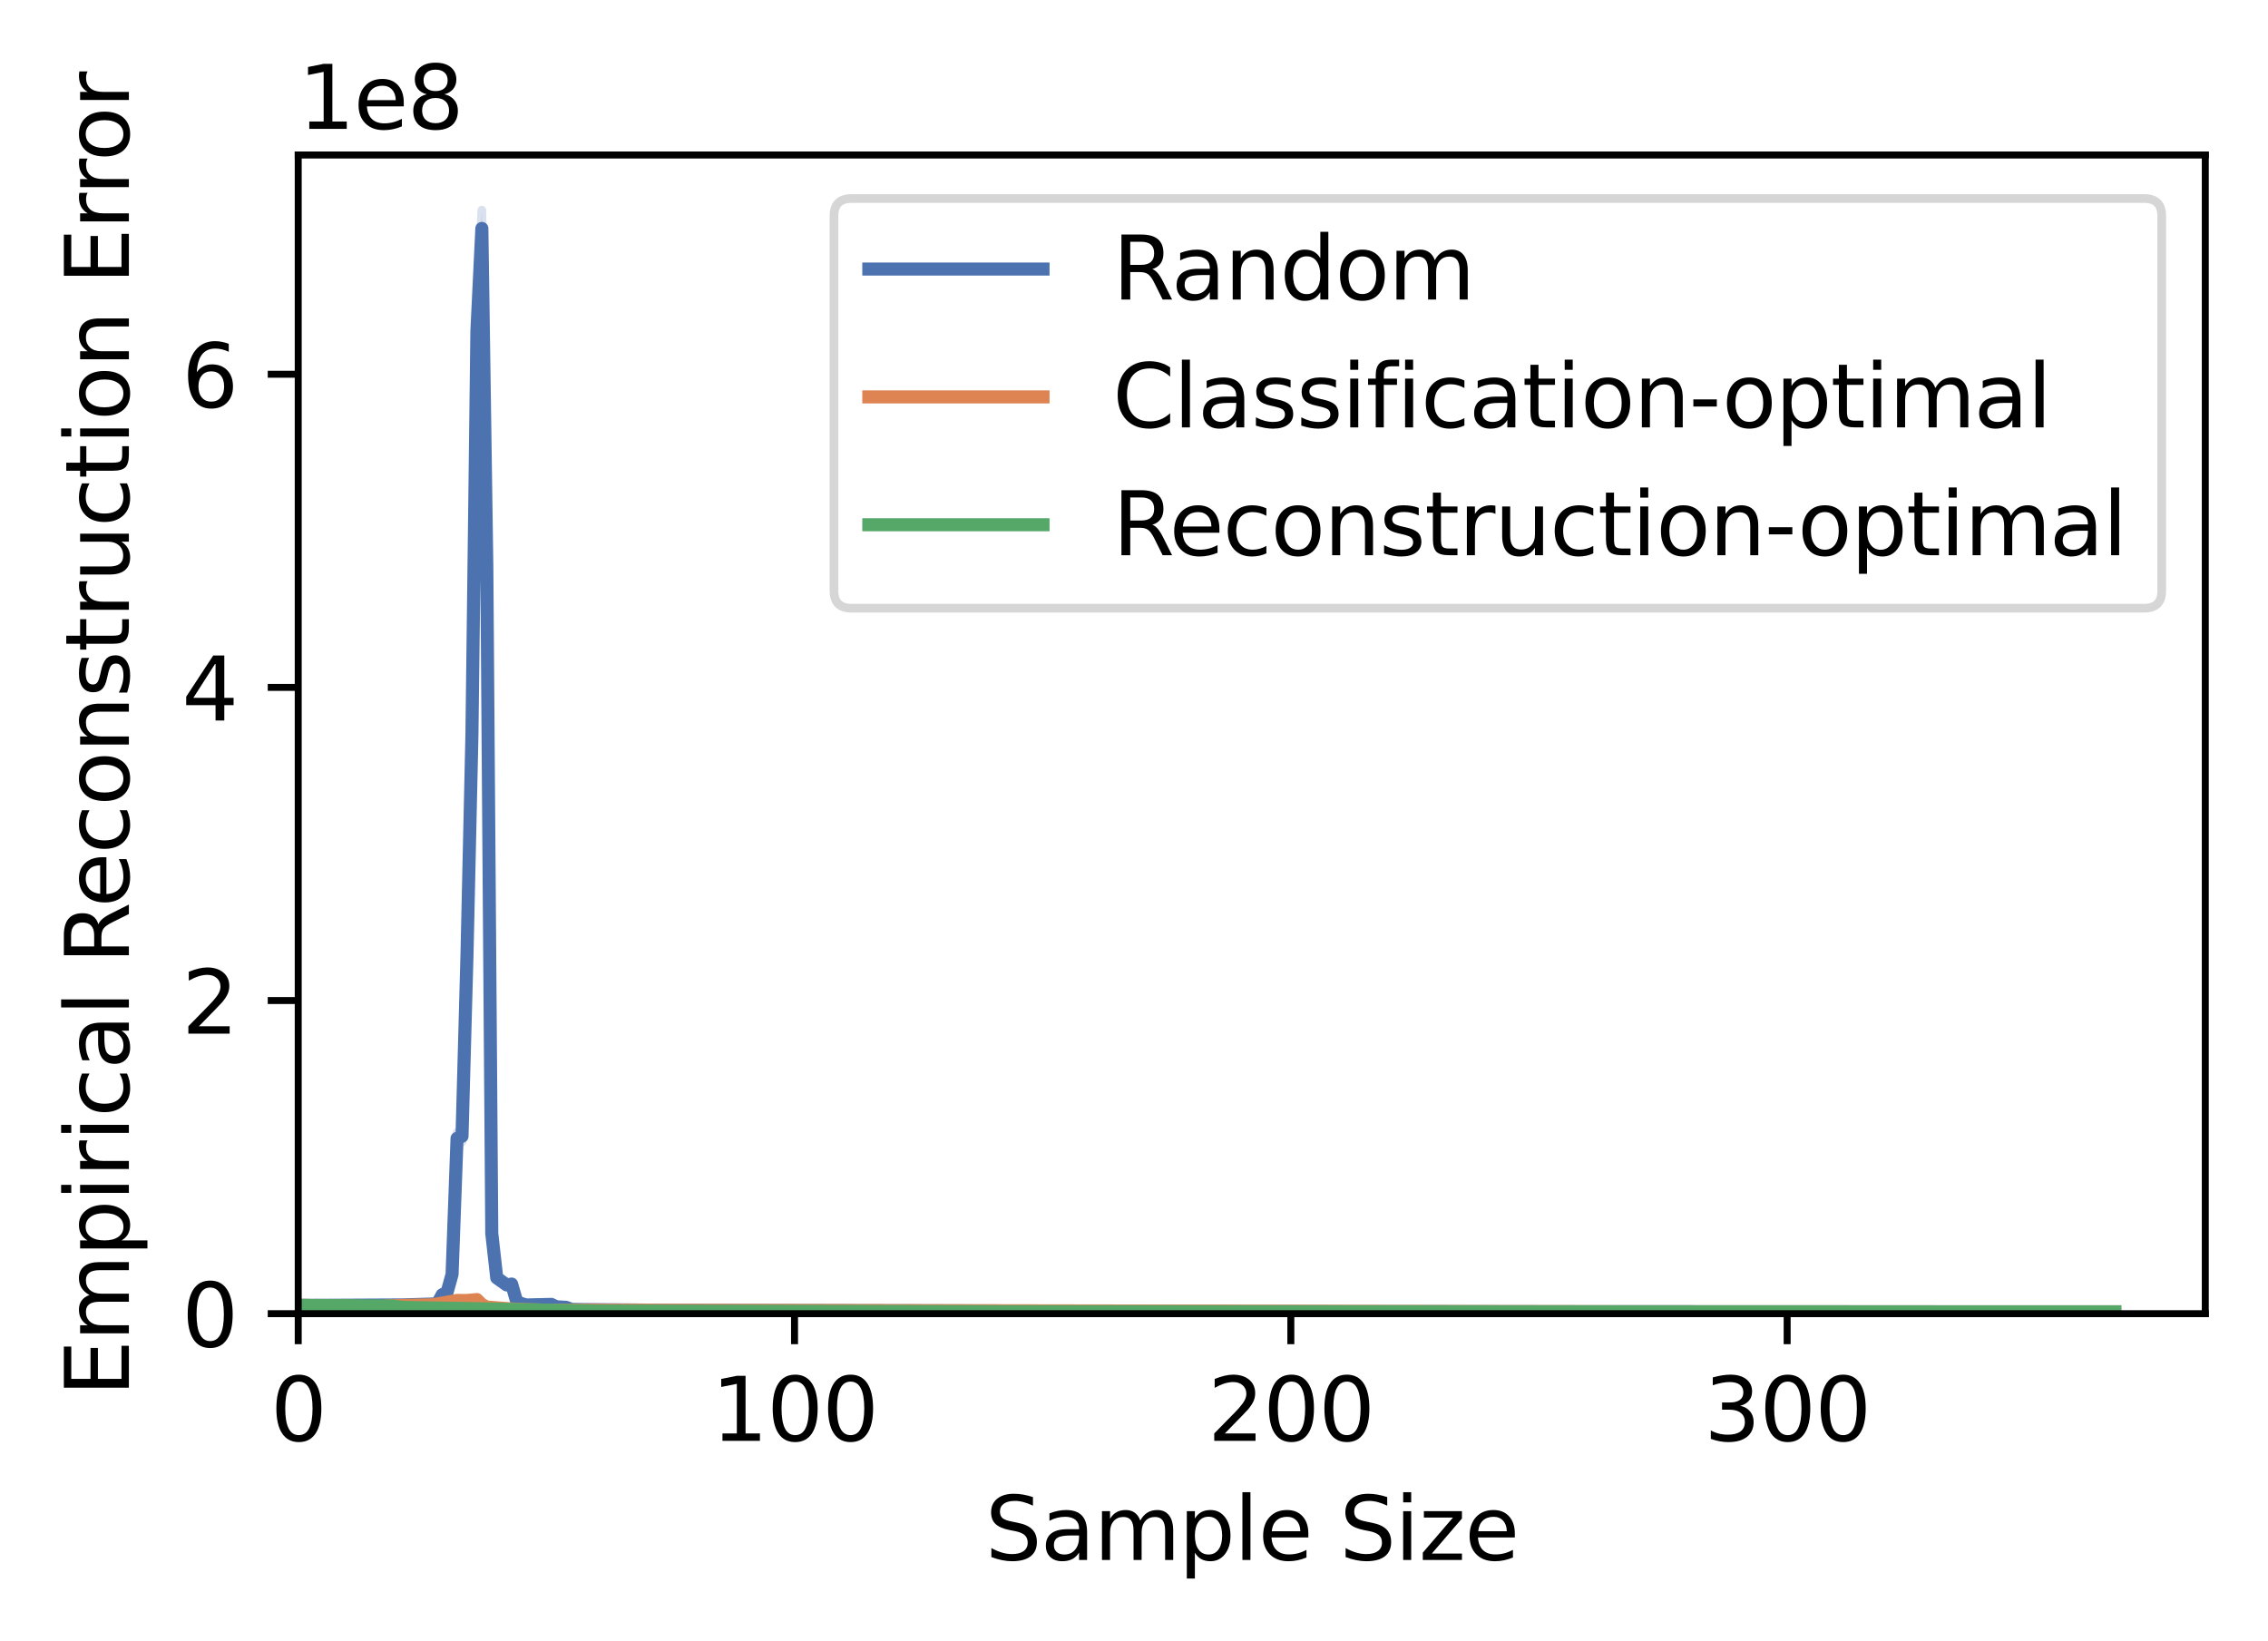 <?xml version="1.0" encoding="utf-8" standalone="no"?>
<!DOCTYPE svg PUBLIC "-//W3C//DTD SVG 1.1//EN"
  "http://www.w3.org/Graphics/SVG/1.1/DTD/svg11.dtd">
<svg xmlns:xlink="http://www.w3.org/1999/xlink" width="260.4pt" height="188.4pt" viewBox="0 0 260.4 188.4" xmlns="http://www.w3.org/2000/svg" version="1.1">
 <defs>
  <style type="text/css">*{stroke-linejoin: round; stroke-linecap: butt}</style>
 </defs>
 <g id="figure_1">
  <g id="patch_1">
   <path d="M -0 188.4 
L 260.4 188.4 
L 260.4 0 
L -0 0 
z
" style="fill: #ffffff"/>
  </g>
  <g id="axes_1">
   <g id="patch_2">
    <path d="M 34.241 150.843 
L 253.2 150.843 
L 253.2 17.798 
L 34.241 17.798 
z
" style="fill: #ffffff"/>
   </g>
   <g id="PolyCollection_1">
    <defs>
     <path id="m6e75c0088e" d="M 34.81 -38.517 
L 34.81 -38.504 
L 35.38 -38.502 
L 35.95 -38.502 
L 36.52 -38.48 
L 37.09 -38.422 
L 37.66 -38.402 
L 38.229 -38.43 
L 38.799 -38.476 
L 39.369 -38.471 
L 39.939 -38.429 
L 40.509 -38.393 
L 41.079 -38.382 
L 41.648 -38.382 
L 42.218 -38.429 
L 42.788 -38.416 
L 43.358 -38.424 
L 43.928 -38.397 
L 44.498 -38.361 
L 45.067 -38.359 
L 45.637 -38.556 
L 46.207 -38.554 
L 46.777 -38.571 
L 47.347 -38.568 
L 47.917 -38.556 
L 48.486 -38.555 
L 49.056 -38.583 
L 49.626 -38.585 
L 50.196 -38.67 
L 50.766 -39.692 
L 51.336 -39.974 
L 51.905 -41.983 
L 52.475 -57.015 
L 53.045 -57.281 
L 53.615 -77.56 
L 54.185 -102.51 
L 54.755 -147.403 
L 55.325 -160.101 
L 55.894 -121.367 
L 56.464 -46.51 
L 57.034 -41.627 
L 57.604 -41.152 
L 58.174 -40.784 
L 58.744 -40.872 
L 59.313 -38.967 
L 59.883 -38.685 
L 60.453 -38.546 
L 61.023 -38.545 
L 61.593 -38.551 
L 62.163 -38.549 
L 62.732 -38.55 
L 63.302 -38.613 
L 63.872 -38.345 
L 64.442 -38.286 
L 65.012 -38.281 
L 65.582 -38.051 
L 66.151 -38.081 
L 66.721 -38.028 
L 67.291 -38.029 
L 67.861 -38.023 
L 68.431 -38.024 
L 69.001 -38.016 
L 69.57 -37.944 
L 70.14 -37.952 
L 70.71 -37.955 
L 71.28 -37.953 
L 71.85 -37.974 
L 72.42 -37.975 
L 72.989 -37.979 
L 73.559 -37.979 
L 74.129 -37.98 
L 74.699 -37.974 
L 75.269 -37.974 
L 75.839 -37.973 
L 76.408 -37.971 
L 76.978 -37.946 
L 77.548 -37.945 
L 78.118 -37.943 
L 78.688 -37.949 
L 79.258 -37.947 
L 79.827 -37.934 
L 80.397 -37.929 
L 80.967 -37.929 
L 81.537 -37.929 
L 82.107 -37.929 
L 82.677 -37.929 
L 83.246 -37.927 
L 83.816 -37.925 
L 84.386 -37.911 
L 84.956 -37.911 
L 85.526 -37.913 
L 86.096 -37.913 
L 86.665 -37.908 
L 87.235 -37.908 
L 87.805 -37.908 
L 88.375 -37.905 
L 88.945 -37.904 
L 89.515 -37.903 
L 90.084 -37.904 
L 90.654 -37.916 
L 91.224 -37.915 
L 91.794 -37.915 
L 92.364 -37.915 
L 92.934 -37.912 
L 93.503 -37.909 
L 94.073 -37.911 
L 94.643 -37.908 
L 95.213 -37.907 
L 95.783 -37.888 
L 96.353 -37.885 
L 96.922 -37.885 
L 97.492 -37.887 
L 98.062 -37.887 
L 98.632 -37.888 
L 99.202 -37.888 
L 99.772 -37.887 
L 100.341 -37.887 
L 100.911 -37.89 
L 101.481 -37.888 
L 102.051 -37.888 
L 102.621 -37.879 
L 103.191 -37.879 
L 103.76 -37.873 
L 104.33 -37.872 
L 104.9 -37.847 
L 105.47 -37.859 
L 106.04 -37.859 
L 106.61 -37.859 
L 107.179 -37.852 
L 107.749 -37.853 
L 108.319 -37.851 
L 108.889 -37.85 
L 109.459 -37.847 
L 110.029 -37.849 
L 110.598 -37.848 
L 111.168 -37.844 
L 111.738 -37.841 
L 112.308 -37.836 
L 112.878 -37.834 
L 113.448 -37.834 
L 114.017 -37.835 
L 114.587 -37.835 
L 115.157 -37.836 
L 115.727 -37.835 
L 116.297 -37.833 
L 116.867 -37.835 
L 117.436 -37.833 
L 118.006 -37.832 
L 118.576 -37.833 
L 119.146 -37.832 
L 119.716 -37.832 
L 120.286 -37.834 
L 120.855 -37.832 
L 121.425 -37.832 
L 121.995 -37.832 
L 122.565 -37.832 
L 123.135 -37.825 
L 123.705 -37.825 
L 124.274 -37.825 
L 124.844 -37.825 
L 125.414 -37.827 
L 125.984 -37.827 
L 126.554 -37.827 
L 127.124 -37.825 
L 127.693 -37.809 
L 128.263 -37.809 
L 128.833 -37.808 
L 129.403 -37.808 
L 129.973 -37.801 
L 130.543 -37.8 
L 131.112 -37.8 
L 131.682 -37.8 
L 132.252 -37.8 
L 132.822 -37.799 
L 133.392 -37.799 
L 133.962 -37.8 
L 134.531 -37.799 
L 135.101 -37.799 
L 135.671 -37.799 
L 136.241 -37.801 
L 136.811 -37.802 
L 137.381 -37.797 
L 137.95 -37.797 
L 138.52 -37.798 
L 139.09 -37.799 
L 139.66 -37.798 
L 140.23 -37.798 
L 140.8 -37.801 
L 141.37 -37.8 
L 141.939 -37.8 
L 142.509 -37.8 
L 143.079 -37.8 
L 143.649 -37.799 
L 144.219 -37.799 
L 144.789 -37.799 
L 145.358 -37.798 
L 145.928 -37.798 
L 146.498 -37.799 
L 147.068 -37.799 
L 147.638 -37.796 
L 148.208 -37.796 
L 148.777 -37.794 
L 149.347 -37.795 
L 149.917 -37.795 
L 150.487 -37.795 
L 151.057 -37.795 
L 151.627 -37.79 
L 152.196 -37.79 
L 152.766 -37.79 
L 153.336 -37.79 
L 153.906 -37.79 
L 154.476 -37.79 
L 155.046 -37.79 
L 155.615 -37.792 
L 156.185 -37.792 
L 156.755 -37.792 
L 157.325 -37.791 
L 157.895 -37.792 
L 158.465 -37.793 
L 159.034 -37.793 
L 159.604 -37.793 
L 160.174 -37.793 
L 160.744 -37.793 
L 161.314 -37.793 
L 161.884 -37.793 
L 162.453 -37.793 
L 163.023 -37.793 
L 163.593 -37.793 
L 164.163 -37.793 
L 164.733 -37.793 
L 165.303 -37.793 
L 165.872 -37.791 
L 166.442 -37.79 
L 167.012 -37.79 
L 167.582 -37.79 
L 168.152 -37.789 
L 168.722 -37.789 
L 169.291 -37.789 
L 169.861 -37.789 
L 170.431 -37.789 
L 171.001 -37.788 
L 171.571 -37.789 
L 172.141 -37.789 
L 172.71 -37.788 
L 173.28 -37.789 
L 173.85 -37.789 
L 174.42 -37.786 
L 174.99 -37.786 
L 175.56 -37.786 
L 176.129 -37.786 
L 176.699 -37.786 
L 177.269 -37.785 
L 177.839 -37.785 
L 178.409 -37.785 
L 178.979 -37.785 
L 179.548 -37.785 
L 180.118 -37.783 
L 180.688 -37.784 
L 181.258 -37.784 
L 181.828 -37.784 
L 182.398 -37.784 
L 182.967 -37.779 
L 183.537 -37.779 
L 184.107 -37.779 
L 184.677 -37.779 
L 185.247 -37.779 
L 185.817 -37.779 
L 186.386 -37.779 
L 186.956 -37.779 
L 187.526 -37.779 
L 188.096 -37.778 
L 188.666 -37.778 
L 189.236 -37.778 
L 189.805 -37.778 
L 190.375 -37.778 
L 190.945 -37.778 
L 191.515 -37.776 
L 192.085 -37.776 
L 192.655 -37.776 
L 193.224 -37.776 
L 193.794 -37.776 
L 194.364 -37.776 
L 194.934 -37.776 
L 195.504 -37.776 
L 196.074 -37.776 
L 196.643 -37.776 
L 197.213 -37.776 
L 197.783 -37.776 
L 198.353 -37.776 
L 198.923 -37.776 
L 199.493 -37.776 
L 200.062 -37.776 
L 200.632 -37.776 
L 201.202 -37.776 
L 201.772 -37.776 
L 202.342 -37.776 
L 202.912 -37.775 
L 203.481 -37.776 
L 204.051 -37.776 
L 204.621 -37.776 
L 205.191 -37.776 
L 205.761 -37.776 
L 206.331 -37.775 
L 206.9 -37.776 
L 207.47 -37.775 
L 208.04 -37.775 
L 208.61 -37.775 
L 209.18 -37.774 
L 209.75 -37.774 
L 210.319 -37.774 
L 210.889 -37.774 
L 211.459 -37.773 
L 212.029 -37.773 
L 212.599 -37.773 
L 213.169 -37.773 
L 213.738 -37.773 
L 214.308 -37.773 
L 214.878 -37.773 
L 215.448 -37.772 
L 216.018 -37.772 
L 216.588 -37.772 
L 217.157 -37.771 
L 217.727 -37.771 
L 218.297 -37.771 
L 218.867 -37.771 
L 219.437 -37.77 
L 220.007 -37.77 
L 220.576 -37.77 
L 221.146 -37.77 
L 221.716 -37.77 
L 222.286 -37.77 
L 222.856 -37.77 
L 223.426 -37.77 
L 223.996 -37.77 
L 224.565 -37.77 
L 225.135 -37.77 
L 225.705 -37.77 
L 226.275 -37.77 
L 226.845 -37.77 
L 227.415 -37.77 
L 227.984 -37.77 
L 228.554 -37.77 
L 229.124 -37.77 
L 229.694 -37.77 
L 230.264 -37.769 
L 230.834 -37.77 
L 231.403 -37.77 
L 231.973 -37.77 
L 232.543 -37.77 
L 233.113 -37.77 
L 233.683 -37.769 
L 234.253 -37.769 
L 234.822 -37.769 
L 235.392 -37.769 
L 235.962 -37.769 
L 236.532 -37.769 
L 237.102 -37.768 
L 237.672 -37.768 
L 238.241 -37.768 
L 238.811 -37.768 
L 239.381 -37.768 
L 239.951 -37.768 
L 240.521 -37.768 
L 241.091 -37.767 
L 241.66 -37.767 
L 242.23 -37.767 
L 242.8 -37.767 
L 242.8 -37.77 
L 242.8 -37.77 
L 242.23 -37.77 
L 241.66 -37.77 
L 241.091 -37.77 
L 240.521 -37.77 
L 239.951 -37.77 
L 239.381 -37.77 
L 238.811 -37.77 
L 238.241 -37.77 
L 237.672 -37.77 
L 237.102 -37.77 
L 236.532 -37.771 
L 235.962 -37.771 
L 235.392 -37.771 
L 234.822 -37.771 
L 234.253 -37.771 
L 233.683 -37.771 
L 233.113 -37.772 
L 232.543 -37.772 
L 231.973 -37.772 
L 231.403 -37.772 
L 230.834 -37.772 
L 230.264 -37.772 
L 229.694 -37.772 
L 229.124 -37.772 
L 228.554 -37.772 
L 227.984 -37.772 
L 227.415 -37.772 
L 226.845 -37.772 
L 226.275 -37.772 
L 225.705 -37.772 
L 225.135 -37.772 
L 224.565 -37.772 
L 223.996 -37.772 
L 223.426 -37.772 
L 222.856 -37.772 
L 222.286 -37.772 
L 221.716 -37.772 
L 221.146 -37.772 
L 220.576 -37.772 
L 220.007 -37.772 
L 219.437 -37.773 
L 218.867 -37.773 
L 218.297 -37.773 
L 217.727 -37.773 
L 217.157 -37.773 
L 216.588 -37.774 
L 216.018 -37.774 
L 215.448 -37.774 
L 214.878 -37.775 
L 214.308 -37.775 
L 213.738 -37.775 
L 213.169 -37.775 
L 212.599 -37.775 
L 212.029 -37.775 
L 211.459 -37.775 
L 210.889 -37.776 
L 210.319 -37.776 
L 209.75 -37.776 
L 209.18 -37.776 
L 208.61 -37.777 
L 208.04 -37.777 
L 207.47 -37.778 
L 206.9 -37.778 
L 206.331 -37.778 
L 205.761 -37.778 
L 205.191 -37.778 
L 204.621 -37.778 
L 204.051 -37.778 
L 203.481 -37.778 
L 202.912 -37.778 
L 202.342 -37.778 
L 201.772 -37.778 
L 201.202 -37.778 
L 200.632 -37.778 
L 200.062 -37.778 
L 199.493 -37.778 
L 198.923 -37.778 
L 198.353 -37.778 
L 197.783 -37.778 
L 197.213 -37.778 
L 196.643 -37.778 
L 196.074 -37.778 
L 195.504 -37.778 
L 194.934 -37.778 
L 194.364 -37.778 
L 193.794 -37.778 
L 193.224 -37.778 
L 192.655 -37.778 
L 192.085 -37.779 
L 191.515 -37.779 
L 190.945 -37.78 
L 190.375 -37.78 
L 189.805 -37.78 
L 189.236 -37.78 
L 188.666 -37.781 
L 188.096 -37.781 
L 187.526 -37.781 
L 186.956 -37.781 
L 186.386 -37.781 
L 185.817 -37.781 
L 185.247 -37.781 
L 184.677 -37.781 
L 184.107 -37.781 
L 183.537 -37.781 
L 182.967 -37.781 
L 182.398 -37.786 
L 181.828 -37.786 
L 181.258 -37.786 
L 180.688 -37.786 
L 180.118 -37.786 
L 179.548 -37.787 
L 178.979 -37.787 
L 178.409 -37.787 
L 177.839 -37.788 
L 177.269 -37.788 
L 176.699 -37.788 
L 176.129 -37.788 
L 175.56 -37.788 
L 174.99 -37.788 
L 174.42 -37.789 
L 173.85 -37.791 
L 173.28 -37.791 
L 172.71 -37.791 
L 172.141 -37.792 
L 171.571 -37.791 
L 171.001 -37.791 
L 170.431 -37.791 
L 169.861 -37.792 
L 169.291 -37.792 
L 168.722 -37.792 
L 168.152 -37.791 
L 167.582 -37.793 
L 167.012 -37.793 
L 166.442 -37.793 
L 165.872 -37.793 
L 165.303 -37.795 
L 164.733 -37.795 
L 164.163 -37.795 
L 163.593 -37.795 
L 163.023 -37.796 
L 162.453 -37.796 
L 161.884 -37.795 
L 161.314 -37.795 
L 160.744 -37.795 
L 160.174 -37.796 
L 159.604 -37.796 
L 159.034 -37.795 
L 158.465 -37.795 
L 157.895 -37.794 
L 157.325 -37.793 
L 156.755 -37.794 
L 156.185 -37.795 
L 155.615 -37.794 
L 155.046 -37.792 
L 154.476 -37.792 
L 153.906 -37.792 
L 153.336 -37.792 
L 152.766 -37.792 
L 152.196 -37.792 
L 151.627 -37.792 
L 151.057 -37.798 
L 150.487 -37.797 
L 149.917 -37.797 
L 149.347 -37.797 
L 148.777 -37.797 
L 148.208 -37.799 
L 147.638 -37.798 
L 147.068 -37.801 
L 146.498 -37.802 
L 145.928 -37.8 
L 145.358 -37.8 
L 144.789 -37.802 
L 144.219 -37.802 
L 143.649 -37.802 
L 143.079 -37.802 
L 142.509 -37.802 
L 141.939 -37.803 
L 141.37 -37.802 
L 140.8 -37.804 
L 140.23 -37.8 
L 139.66 -37.801 
L 139.09 -37.801 
L 138.52 -37.801 
L 137.95 -37.799 
L 137.381 -37.8 
L 136.811 -37.805 
L 136.241 -37.804 
L 135.671 -37.802 
L 135.101 -37.802 
L 134.531 -37.802 
L 133.962 -37.803 
L 133.392 -37.802 
L 132.822 -37.802 
L 132.252 -37.803 
L 131.682 -37.803 
L 131.112 -37.803 
L 130.543 -37.803 
L 129.973 -37.804 
L 129.403 -37.811 
L 128.833 -37.811 
L 128.263 -37.812 
L 127.693 -37.812 
L 127.124 -37.828 
L 126.554 -37.83 
L 125.984 -37.83 
L 125.414 -37.83 
L 124.844 -37.828 
L 124.274 -37.828 
L 123.705 -37.828 
L 123.135 -37.828 
L 122.565 -37.835 
L 121.995 -37.835 
L 121.425 -37.835 
L 120.855 -37.835 
L 120.286 -37.838 
L 119.716 -37.836 
L 119.146 -37.835 
L 118.576 -37.836 
L 118.006 -37.836 
L 117.436 -37.836 
L 116.867 -37.839 
L 116.297 -37.837 
L 115.727 -37.838 
L 115.157 -37.839 
L 114.587 -37.839 
L 114.017 -37.839 
L 113.448 -37.837 
L 112.878 -37.837 
L 112.308 -37.839 
L 111.738 -37.844 
L 111.168 -37.848 
L 110.598 -37.852 
L 110.029 -37.853 
L 109.459 -37.851 
L 108.889 -37.853 
L 108.319 -37.854 
L 107.749 -37.856 
L 107.179 -37.856 
L 106.61 -37.863 
L 106.04 -37.863 
L 105.47 -37.863 
L 104.9 -37.85 
L 104.33 -37.876 
L 103.76 -37.877 
L 103.191 -37.883 
L 102.621 -37.883 
L 102.051 -37.892 
L 101.481 -37.892 
L 100.911 -37.895 
L 100.341 -37.891 
L 99.772 -37.891 
L 99.202 -37.892 
L 98.632 -37.893 
L 98.062 -37.891 
L 97.492 -37.892 
L 96.922 -37.89 
L 96.353 -37.89 
L 95.783 -37.892 
L 95.213 -37.911 
L 94.643 -37.913 
L 94.073 -37.916 
L 93.503 -37.913 
L 92.934 -37.917 
L 92.364 -37.92 
L 91.794 -37.919 
L 91.224 -37.92 
L 90.654 -37.92 
L 90.084 -37.908 
L 89.515 -37.908 
L 88.945 -37.908 
L 88.375 -37.91 
L 87.805 -37.913 
L 87.235 -37.913 
L 86.665 -37.913 
L 86.096 -37.918 
L 85.526 -37.918 
L 84.956 -37.916 
L 84.386 -37.916 
L 83.816 -37.93 
L 83.246 -37.931 
L 82.677 -37.934 
L 82.107 -37.934 
L 81.537 -37.934 
L 80.967 -37.934 
L 80.397 -37.934 
L 79.827 -37.939 
L 79.258 -37.951 
L 78.688 -37.953 
L 78.118 -37.948 
L 77.548 -37.95 
L 76.978 -37.95 
L 76.408 -37.975 
L 75.839 -37.977 
L 75.269 -37.978 
L 74.699 -37.977 
L 74.129 -37.984 
L 73.559 -37.982 
L 72.989 -37.982 
L 72.42 -37.979 
L 71.85 -37.978 
L 71.28 -37.957 
L 70.71 -37.96 
L 70.14 -37.956 
L 69.57 -37.949 
L 69.001 -38.025 
L 68.431 -38.033 
L 67.861 -38.032 
L 67.291 -38.038 
L 66.721 -38.037 
L 66.151 -38.095 
L 65.582 -38.061 
L 65.012 -38.294 
L 64.442 -38.3 
L 63.872 -38.363 
L 63.302 -38.641 
L 62.732 -38.581 
L 62.163 -38.579 
L 61.593 -38.582 
L 61.023 -38.576 
L 60.453 -38.576 
L 59.883 -38.73 
L 59.313 -39.005 
L 58.744 -41.039 
L 58.174 -40.938 
L 57.604 -41.234 
L 57.034 -41.72 
L 56.464 -47.017 
L 55.894 -125.335 
L 55.325 -164.276 
L 54.755 -153.519 
L 54.185 -105.431 
L 53.615 -79.968 
L 53.045 -58.542 
L 52.475 -58.368 
L 51.905 -42.186 
L 51.336 -40.069 
L 50.766 -39.769 
L 50.196 -38.701 
L 49.626 -38.614 
L 49.056 -38.611 
L 48.486 -38.583 
L 47.917 -38.583 
L 47.347 -38.594 
L 46.777 -38.597 
L 46.207 -38.575 
L 45.637 -38.577 
L 45.067 -38.373 
L 44.498 -38.374 
L 43.928 -38.41 
L 43.358 -38.437 
L 42.788 -38.428 
L 42.218 -38.439 
L 41.648 -38.389 
L 41.079 -38.39 
L 40.509 -38.401 
L 39.939 -38.436 
L 39.369 -38.48 
L 38.799 -38.486 
L 38.229 -38.437 
L 37.66 -38.415 
L 37.09 -38.435 
L 36.52 -38.493 
L 35.95 -38.514 
L 35.38 -38.514 
L 34.81 -38.517 
z
" style="stroke: #4c72b0; stroke-opacity: 0.2"/>
    </defs>
    <g clip-path="url(#pde18841251)">
     <use xlink:href="#m6e75c0088e" x="0" y="188.4" style="fill: #4c72b0; fill-opacity: 0.2; stroke: #4c72b0; stroke-opacity: 0.2"/>
    </g>
   </g>
   <g id="PolyCollection_2">
    <defs>
     <path id="m1dd4552f96" d="M 34.81 -38.521 
L 34.81 -38.508 
L 35.38 -38.482 
L 35.95 -38.482 
L 36.52 -38.485 
L 37.09 -38.511 
L 37.66 -38.474 
L 38.229 -38.436 
L 38.799 -38.455 
L 39.369 -38.44 
L 39.939 -38.441 
L 40.509 -38.431 
L 41.079 -38.277 
L 41.648 -38.254 
L 42.218 -38.25 
L 42.788 -38.253 
L 43.358 -38.25 
L 43.928 -38.385 
L 44.498 -38.466 
L 45.067 -38.473 
L 45.637 -38.462 
L 46.207 -38.421 
L 46.777 -38.417 
L 47.347 -38.419 
L 47.917 -38.406 
L 48.486 -38.474 
L 49.056 -38.574 
L 49.626 -38.571 
L 50.196 -38.679 
L 50.766 -38.678 
L 51.336 -38.85 
L 51.905 -39.06 
L 52.475 -39.062 
L 53.045 -39.053 
L 53.615 -39.057 
L 54.185 -39.162 
L 54.755 -39.159 
L 55.325 -38.601 
L 55.894 -38.311 
L 56.464 -38.294 
L 57.034 -38.238 
L 57.604 -38.153 
L 58.174 -38.136 
L 58.744 -38.055 
L 59.313 -38.06 
L 59.883 -38.023 
L 60.453 -38.021 
L 61.023 -38.02 
L 61.593 -37.974 
L 62.163 -37.972 
L 62.732 -37.971 
L 63.302 -37.972 
L 63.872 -37.954 
L 64.442 -37.953 
L 65.012 -37.948 
L 65.582 -37.951 
L 66.151 -37.928 
L 66.721 -37.927 
L 67.291 -37.92 
L 67.861 -37.919 
L 68.431 -37.887 
L 69.001 -37.885 
L 69.57 -37.886 
L 70.14 -37.871 
L 70.71 -37.871 
L 71.28 -37.869 
L 71.85 -37.869 
L 72.42 -37.868 
L 72.989 -37.868 
L 73.559 -37.864 
L 74.129 -37.864 
L 74.699 -37.864 
L 75.269 -37.863 
L 75.839 -37.864 
L 76.408 -37.857 
L 76.978 -37.858 
L 77.548 -37.86 
L 78.118 -37.857 
L 78.688 -37.858 
L 79.258 -37.858 
L 79.827 -37.853 
L 80.397 -37.854 
L 80.967 -37.856 
L 81.537 -37.858 
L 82.107 -37.856 
L 82.677 -37.857 
L 83.246 -37.856 
L 83.816 -37.855 
L 84.386 -37.842 
L 84.956 -37.841 
L 85.526 -37.841 
L 86.096 -37.843 
L 86.665 -37.842 
L 87.235 -37.842 
L 87.805 -37.838 
L 88.375 -37.84 
L 88.945 -37.835 
L 89.515 -37.833 
L 90.084 -37.837 
L 90.654 -37.836 
L 91.224 -37.835 
L 91.794 -37.834 
L 92.364 -37.835 
L 92.934 -37.835 
L 93.503 -37.833 
L 94.073 -37.832 
L 94.643 -37.832 
L 95.213 -37.827 
L 95.783 -37.827 
L 96.353 -37.827 
L 96.922 -37.827 
L 97.492 -37.827 
L 98.062 -37.827 
L 98.632 -37.823 
L 99.202 -37.823 
L 99.772 -37.82 
L 100.341 -37.819 
L 100.911 -37.814 
L 101.481 -37.813 
L 102.051 -37.811 
L 102.621 -37.811 
L 103.191 -37.81 
L 103.76 -37.807 
L 104.33 -37.807 
L 104.9 -37.808 
L 105.47 -37.808 
L 106.04 -37.808 
L 106.61 -37.808 
L 107.179 -37.806 
L 107.749 -37.806 
L 108.319 -37.803 
L 108.889 -37.803 
L 109.459 -37.803 
L 110.029 -37.802 
L 110.598 -37.802 
L 111.168 -37.801 
L 111.738 -37.801 
L 112.308 -37.801 
L 112.878 -37.8 
L 113.448 -37.794 
L 114.017 -37.795 
L 114.587 -37.795 
L 115.157 -37.795 
L 115.727 -37.795 
L 116.297 -37.794 
L 116.867 -37.794 
L 117.436 -37.794 
L 118.006 -37.794 
L 118.576 -37.792 
L 119.146 -37.792 
L 119.716 -37.792 
L 120.286 -37.791 
L 120.855 -37.791 
L 121.425 -37.791 
L 121.995 -37.791 
L 122.565 -37.787 
L 123.135 -37.786 
L 123.705 -37.787 
L 124.274 -37.787 
L 124.844 -37.787 
L 125.414 -37.787 
L 125.984 -37.787 
L 126.554 -37.787 
L 127.124 -37.787 
L 127.693 -37.787 
L 128.263 -37.787 
L 128.833 -37.786 
L 129.403 -37.785 
L 129.973 -37.784 
L 130.543 -37.784 
L 131.112 -37.784 
L 131.682 -37.784 
L 132.252 -37.783 
L 132.822 -37.783 
L 133.392 -37.783 
L 133.962 -37.783 
L 134.531 -37.782 
L 135.101 -37.78 
L 135.671 -37.78 
L 136.241 -37.78 
L 136.811 -37.779 
L 137.381 -37.777 
L 137.95 -37.777 
L 138.52 -37.777 
L 139.09 -37.777 
L 139.66 -37.777 
L 140.23 -37.777 
L 140.8 -37.777 
L 141.37 -37.776 
L 141.939 -37.776 
L 142.509 -37.776 
L 143.079 -37.776 
L 143.649 -37.776 
L 144.219 -37.777 
L 144.789 -37.777 
L 145.358 -37.777 
L 145.928 -37.777 
L 146.498 -37.777 
L 147.068 -37.777 
L 147.638 -37.777 
L 148.208 -37.777 
L 148.777 -37.777 
L 149.347 -37.777 
L 149.917 -37.777 
L 150.487 -37.777 
L 151.057 -37.778 
L 151.627 -37.778 
L 152.196 -37.777 
L 152.766 -37.777 
L 153.336 -37.777 
L 153.906 -37.777 
L 154.476 -37.778 
L 155.046 -37.778 
L 155.615 -37.778 
L 156.185 -37.778 
L 156.755 -37.778 
L 157.325 -37.779 
L 157.895 -37.78 
L 158.465 -37.78 
L 159.034 -37.778 
L 159.604 -37.778 
L 160.174 -37.779 
L 160.744 -37.779 
L 161.314 -37.78 
L 161.884 -37.78 
L 162.453 -37.78 
L 163.023 -37.78 
L 163.593 -37.78 
L 164.163 -37.78 
L 164.733 -37.78 
L 165.303 -37.78 
L 165.872 -37.78 
L 166.442 -37.779 
L 167.012 -37.779 
L 167.582 -37.779 
L 168.152 -37.779 
L 168.722 -37.779 
L 169.291 -37.779 
L 169.861 -37.779 
L 170.431 -37.779 
L 171.001 -37.779 
L 171.571 -37.778 
L 172.141 -37.779 
L 172.71 -37.779 
L 173.28 -37.779 
L 173.85 -37.779 
L 174.42 -37.779 
L 174.99 -37.779 
L 175.56 -37.779 
L 176.129 -37.776 
L 176.699 -37.776 
L 177.269 -37.776 
L 177.839 -37.776 
L 178.409 -37.776 
L 178.979 -37.776 
L 179.548 -37.776 
L 180.118 -37.776 
L 180.688 -37.776 
L 181.258 -37.776 
L 181.828 -37.777 
L 182.398 -37.777 
L 182.967 -37.777 
L 183.537 -37.776 
L 184.107 -37.777 
L 184.677 -37.776 
L 185.247 -37.776 
L 185.817 -37.776 
L 186.386 -37.776 
L 186.956 -37.776 
L 187.526 -37.776 
L 188.096 -37.775 
L 188.666 -37.775 
L 189.236 -37.774 
L 189.805 -37.774 
L 190.375 -37.774 
L 190.945 -37.774 
L 191.515 -37.774 
L 192.085 -37.774 
L 192.655 -37.774 
L 193.224 -37.774 
L 193.794 -37.773 
L 194.364 -37.773 
L 194.934 -37.773 
L 195.504 -37.773 
L 196.074 -37.773 
L 196.643 -37.773 
L 197.213 -37.773 
L 197.783 -37.772 
L 198.353 -37.772 
L 198.923 -37.772 
L 199.493 -37.772 
L 200.062 -37.772 
L 200.632 -37.772 
L 201.202 -37.772 
L 201.772 -37.772 
L 202.342 -37.771 
L 202.912 -37.771 
L 203.481 -37.771 
L 204.051 -37.771 
L 204.621 -37.771 
L 205.191 -37.771 
L 205.761 -37.771 
L 206.331 -37.77 
L 206.9 -37.771 
L 207.47 -37.77 
L 208.04 -37.771 
L 208.61 -37.77 
L 209.18 -37.77 
L 209.75 -37.77 
L 210.319 -37.77 
L 210.889 -37.77 
L 211.459 -37.77 
L 212.029 -37.77 
L 212.599 -37.77 
L 213.169 -37.77 
L 213.738 -37.77 
L 214.308 -37.77 
L 214.878 -37.77 
L 215.448 -37.769 
L 216.018 -37.769 
L 216.588 -37.769 
L 217.157 -37.769 
L 217.727 -37.769 
L 218.297 -37.769 
L 218.867 -37.769 
L 219.437 -37.769 
L 220.007 -37.769 
L 220.576 -37.769 
L 221.146 -37.769 
L 221.716 -37.769 
L 222.286 -37.769 
L 222.856 -37.769 
L 223.426 -37.769 
L 223.996 -37.769 
L 224.565 -37.769 
L 225.135 -37.769 
L 225.705 -37.769 
L 226.275 -37.769 
L 226.845 -37.769 
L 227.415 -37.769 
L 227.984 -37.769 
L 228.554 -37.769 
L 229.124 -37.768 
L 229.694 -37.768 
L 230.264 -37.769 
L 230.834 -37.768 
L 231.403 -37.768 
L 231.973 -37.768 
L 232.543 -37.768 
L 233.113 -37.768 
L 233.683 -37.768 
L 234.253 -37.768 
L 234.822 -37.768 
L 235.392 -37.768 
L 235.962 -37.768 
L 236.532 -37.768 
L 237.102 -37.768 
L 237.672 -37.768 
L 238.241 -37.768 
L 238.811 -37.768 
L 239.381 -37.767 
L 239.951 -37.767 
L 240.521 -37.768 
L 241.091 -37.768 
L 241.66 -37.767 
L 242.23 -37.767 
L 242.8 -37.767 
L 242.8 -37.77 
L 242.8 -37.77 
L 242.23 -37.77 
L 241.66 -37.77 
L 241.091 -37.77 
L 240.521 -37.77 
L 239.951 -37.77 
L 239.381 -37.77 
L 238.811 -37.77 
L 238.241 -37.77 
L 237.672 -37.77 
L 237.102 -37.77 
L 236.532 -37.77 
L 235.962 -37.77 
L 235.392 -37.77 
L 234.822 -37.77 
L 234.253 -37.77 
L 233.683 -37.77 
L 233.113 -37.77 
L 232.543 -37.77 
L 231.973 -37.77 
L 231.403 -37.77 
L 230.834 -37.77 
L 230.264 -37.771 
L 229.694 -37.771 
L 229.124 -37.771 
L 228.554 -37.771 
L 227.984 -37.771 
L 227.415 -37.771 
L 226.845 -37.771 
L 226.275 -37.771 
L 225.705 -37.771 
L 225.135 -37.771 
L 224.565 -37.771 
L 223.996 -37.771 
L 223.426 -37.771 
L 222.856 -37.771 
L 222.286 -37.771 
L 221.716 -37.771 
L 221.146 -37.771 
L 220.576 -37.771 
L 220.007 -37.771 
L 219.437 -37.771 
L 218.867 -37.771 
L 218.297 -37.771 
L 217.727 -37.772 
L 217.157 -37.772 
L 216.588 -37.772 
L 216.018 -37.772 
L 215.448 -37.772 
L 214.878 -37.772 
L 214.308 -37.772 
L 213.738 -37.772 
L 213.169 -37.772 
L 212.599 -37.772 
L 212.029 -37.772 
L 211.459 -37.772 
L 210.889 -37.772 
L 210.319 -37.772 
L 209.75 -37.772 
L 209.18 -37.772 
L 208.61 -37.773 
L 208.04 -37.773 
L 207.47 -37.773 
L 206.9 -37.773 
L 206.331 -37.773 
L 205.761 -37.773 
L 205.191 -37.773 
L 204.621 -37.773 
L 204.051 -37.773 
L 203.481 -37.773 
L 202.912 -37.773 
L 202.342 -37.773 
L 201.772 -37.774 
L 201.202 -37.774 
L 200.632 -37.774 
L 200.062 -37.774 
L 199.493 -37.774 
L 198.923 -37.774 
L 198.353 -37.774 
L 197.783 -37.775 
L 197.213 -37.775 
L 196.643 -37.775 
L 196.074 -37.775 
L 195.504 -37.775 
L 194.934 -37.775 
L 194.364 -37.776 
L 193.794 -37.776 
L 193.224 -37.776 
L 192.655 -37.776 
L 192.085 -37.776 
L 191.515 -37.776 
L 190.945 -37.776 
L 190.375 -37.776 
L 189.805 -37.776 
L 189.236 -37.776 
L 188.666 -37.777 
L 188.096 -37.778 
L 187.526 -37.778 
L 186.956 -37.779 
L 186.386 -37.779 
L 185.817 -37.779 
L 185.247 -37.779 
L 184.677 -37.779 
L 184.107 -37.779 
L 183.537 -37.779 
L 182.967 -37.779 
L 182.398 -37.779 
L 181.828 -37.779 
L 181.258 -37.779 
L 180.688 -37.779 
L 180.118 -37.779 
L 179.548 -37.779 
L 178.979 -37.779 
L 178.409 -37.779 
L 177.839 -37.779 
L 177.269 -37.779 
L 176.699 -37.779 
L 176.129 -37.778 
L 175.56 -37.781 
L 174.99 -37.781 
L 174.42 -37.781 
L 173.85 -37.781 
L 173.28 -37.781 
L 172.71 -37.781 
L 172.141 -37.781 
L 171.571 -37.781 
L 171.001 -37.781 
L 170.431 -37.781 
L 169.861 -37.781 
L 169.291 -37.781 
L 168.722 -37.781 
L 168.152 -37.782 
L 167.582 -37.782 
L 167.012 -37.782 
L 166.442 -37.782 
L 165.872 -37.782 
L 165.303 -37.782 
L 164.733 -37.782 
L 164.163 -37.782 
L 163.593 -37.783 
L 163.023 -37.782 
L 162.453 -37.782 
L 161.884 -37.782 
L 161.314 -37.782 
L 160.744 -37.782 
L 160.174 -37.781 
L 159.604 -37.78 
L 159.034 -37.78 
L 158.465 -37.782 
L 157.895 -37.782 
L 157.325 -37.781 
L 156.755 -37.78 
L 156.185 -37.78 
L 155.615 -37.78 
L 155.046 -37.78 
L 154.476 -37.78 
L 153.906 -37.78 
L 153.336 -37.78 
L 152.766 -37.78 
L 152.196 -37.78 
L 151.627 -37.78 
L 151.057 -37.78 
L 150.487 -37.78 
L 149.917 -37.779 
L 149.347 -37.779 
L 148.777 -37.779 
L 148.208 -37.779 
L 147.638 -37.779 
L 147.068 -37.779 
L 146.498 -37.78 
L 145.928 -37.78 
L 145.358 -37.779 
L 144.789 -37.779 
L 144.219 -37.779 
L 143.649 -37.778 
L 143.079 -37.778 
L 142.509 -37.778 
L 141.939 -37.778 
L 141.37 -37.778 
L 140.8 -37.78 
L 140.23 -37.779 
L 139.66 -37.779 
L 139.09 -37.779 
L 138.52 -37.779 
L 137.95 -37.779 
L 137.381 -37.779 
L 136.811 -37.781 
L 136.241 -37.782 
L 135.671 -37.782 
L 135.101 -37.782 
L 134.531 -37.784 
L 133.962 -37.785 
L 133.392 -37.785 
L 132.822 -37.785 
L 132.252 -37.785 
L 131.682 -37.787 
L 131.112 -37.786 
L 130.543 -37.787 
L 129.973 -37.787 
L 129.403 -37.788 
L 128.833 -37.789 
L 128.263 -37.789 
L 127.693 -37.789 
L 127.124 -37.789 
L 126.554 -37.789 
L 125.984 -37.79 
L 125.414 -37.79 
L 124.844 -37.789 
L 124.274 -37.789 
L 123.705 -37.789 
L 123.135 -37.789 
L 122.565 -37.79 
L 121.995 -37.793 
L 121.425 -37.793 
L 120.855 -37.793 
L 120.286 -37.793 
L 119.716 -37.794 
L 119.146 -37.794 
L 118.576 -37.794 
L 118.006 -37.796 
L 117.436 -37.796 
L 116.867 -37.796 
L 116.297 -37.796 
L 115.727 -37.797 
L 115.157 -37.797 
L 114.587 -37.797 
L 114.017 -37.797 
L 113.448 -37.797 
L 112.878 -37.802 
L 112.308 -37.803 
L 111.738 -37.803 
L 111.168 -37.803 
L 110.598 -37.804 
L 110.029 -37.804 
L 109.459 -37.805 
L 108.889 -37.805 
L 108.319 -37.806 
L 107.749 -37.808 
L 107.179 -37.809 
L 106.61 -37.81 
L 106.04 -37.81 
L 105.47 -37.81 
L 104.9 -37.81 
L 104.33 -37.81 
L 103.76 -37.809 
L 103.191 -37.812 
L 102.621 -37.813 
L 102.051 -37.813 
L 101.481 -37.815 
L 100.911 -37.816 
L 100.341 -37.821 
L 99.772 -37.822 
L 99.202 -37.825 
L 98.632 -37.825 
L 98.062 -37.829 
L 97.492 -37.829 
L 96.922 -37.829 
L 96.353 -37.828 
L 95.783 -37.828 
L 95.213 -37.828 
L 94.643 -37.835 
L 94.073 -37.835 
L 93.503 -37.835 
L 92.934 -37.837 
L 92.364 -37.837 
L 91.794 -37.837 
L 91.224 -37.837 
L 90.654 -37.839 
L 90.084 -37.839 
L 89.515 -37.835 
L 88.945 -37.837 
L 88.375 -37.842 
L 87.805 -37.84 
L 87.235 -37.844 
L 86.665 -37.844 
L 86.096 -37.845 
L 85.526 -37.842 
L 84.956 -37.842 
L 84.386 -37.844 
L 83.816 -37.857 
L 83.246 -37.858 
L 82.677 -37.858 
L 82.107 -37.858 
L 81.537 -37.86 
L 80.967 -37.859 
L 80.397 -37.856 
L 79.827 -37.855 
L 79.258 -37.861 
L 78.688 -37.861 
L 78.118 -37.86 
L 77.548 -37.863 
L 76.978 -37.86 
L 76.408 -37.859 
L 75.839 -37.866 
L 75.269 -37.865 
L 74.699 -37.866 
L 74.129 -37.866 
L 73.559 -37.866 
L 72.989 -37.87 
L 72.42 -37.871 
L 71.85 -37.871 
L 71.28 -37.871 
L 70.71 -37.873 
L 70.14 -37.873 
L 69.57 -37.889 
L 69.001 -37.888 
L 68.431 -37.89 
L 67.861 -37.922 
L 67.291 -37.924 
L 66.721 -37.931 
L 66.151 -37.931 
L 65.582 -37.955 
L 65.012 -37.952 
L 64.442 -37.958 
L 63.872 -37.958 
L 63.302 -37.977 
L 62.732 -37.976 
L 62.163 -37.977 
L 61.593 -37.98 
L 61.023 -38.027 
L 60.453 -38.027 
L 59.883 -38.03 
L 59.313 -38.067 
L 58.744 -38.064 
L 58.174 -38.154 
L 57.604 -38.171 
L 57.034 -38.257 
L 56.464 -38.31 
L 55.894 -38.334 
L 55.325 -38.62 
L 54.755 -39.198 
L 54.185 -39.201 
L 53.615 -39.095 
L 53.045 -39.091 
L 52.475 -39.099 
L 51.905 -39.095 
L 51.336 -38.879 
L 50.766 -38.697 
L 50.196 -38.698 
L 49.626 -38.588 
L 49.056 -38.591 
L 48.486 -38.488 
L 47.917 -38.418 
L 47.347 -38.43 
L 46.777 -38.429 
L 46.207 -38.433 
L 45.637 -38.474 
L 45.067 -38.484 
L 44.498 -38.477 
L 43.928 -38.395 
L 43.358 -38.258 
L 42.788 -38.26 
L 42.218 -38.258 
L 41.648 -38.262 
L 41.079 -38.288 
L 40.509 -38.444 
L 39.939 -38.454 
L 39.369 -38.453 
L 38.799 -38.468 
L 38.229 -38.45 
L 37.66 -38.487 
L 37.09 -38.525 
L 36.52 -38.498 
L 35.95 -38.494 
L 35.38 -38.494 
L 34.81 -38.521 
z
" style="stroke: #dd8452; stroke-opacity: 0.2"/>
    </defs>
    <g clip-path="url(#pde18841251)">
     <use xlink:href="#m1dd4552f96" x="0" y="188.4" style="fill: #dd8452; fill-opacity: 0.2; stroke: #dd8452; stroke-opacity: 0.2"/>
    </g>
   </g>
   <g id="PolyCollection_3">
    <defs>
     <path id="md71c0c432d" d="M 34.81 -38.519 
L 34.81 -38.508 
L 35.38 -38.505 
L 35.95 -38.501 
L 36.52 -38.503 
L 37.09 -38.488 
L 37.66 -38.495 
L 38.229 -38.494 
L 38.799 -38.487 
L 39.369 -38.493 
L 39.939 -38.495 
L 40.509 -38.494 
L 41.079 -38.484 
L 41.648 -38.51 
L 42.218 -38.506 
L 42.788 -38.45 
L 43.358 -38.471 
L 43.928 -38.465 
L 44.498 -38.44 
L 45.067 -38.439 
L 45.637 -38.307 
L 46.207 -38.281 
L 46.777 -38.267 
L 47.347 -38.267 
L 47.917 -38.269 
L 48.486 -38.258 
L 49.056 -38.219 
L 49.626 -38.218 
L 50.196 -38.215 
L 50.766 -38.199 
L 51.336 -38.131 
L 51.905 -38.091 
L 52.475 -38.084 
L 53.045 -38.094 
L 53.615 -38.107 
L 54.185 -38.116 
L 54.755 -38.125 
L 55.325 -38.095 
L 55.894 -38.138 
L 56.464 -38.1 
L 57.034 -38.102 
L 57.604 -37.99 
L 58.174 -37.99 
L 58.744 -37.987 
L 59.313 -37.979 
L 59.883 -37.931 
L 60.453 -37.932 
L 61.023 -37.916 
L 61.593 -37.911 
L 62.163 -37.899 
L 62.732 -37.896 
L 63.302 -37.877 
L 63.872 -37.876 
L 64.442 -37.872 
L 65.012 -37.871 
L 65.582 -37.863 
L 66.151 -37.864 
L 66.721 -37.863 
L 67.291 -37.864 
L 67.861 -37.863 
L 68.431 -37.86 
L 69.001 -37.861 
L 69.57 -37.855 
L 70.14 -37.854 
L 70.71 -37.849 
L 71.28 -37.853 
L 71.85 -37.853 
L 72.42 -37.851 
L 72.989 -37.851 
L 73.559 -37.851 
L 74.129 -37.856 
L 74.699 -37.855 
L 75.269 -37.854 
L 75.839 -37.85 
L 76.408 -37.848 
L 76.978 -37.845 
L 77.548 -37.842 
L 78.118 -37.843 
L 78.688 -37.843 
L 79.258 -37.842 
L 79.827 -37.841 
L 80.397 -37.84 
L 80.967 -37.84 
L 81.537 -37.84 
L 82.107 -37.84 
L 82.677 -37.839 
L 83.246 -37.833 
L 83.816 -37.823 
L 84.386 -37.821 
L 84.956 -37.82 
L 85.526 -37.819 
L 86.096 -37.819 
L 86.665 -37.82 
L 87.235 -37.821 
L 87.805 -37.816 
L 88.375 -37.816 
L 88.945 -37.816 
L 89.515 -37.816 
L 90.084 -37.807 
L 90.654 -37.804 
L 91.224 -37.803 
L 91.794 -37.803 
L 92.364 -37.802 
L 92.934 -37.802 
L 93.503 -37.801 
L 94.073 -37.801 
L 94.643 -37.801 
L 95.213 -37.801 
L 95.783 -37.799 
L 96.353 -37.801 
L 96.922 -37.8 
L 97.492 -37.8 
L 98.062 -37.799 
L 98.632 -37.799 
L 99.202 -37.799 
L 99.772 -37.799 
L 100.341 -37.799 
L 100.911 -37.799 
L 101.481 -37.799 
L 102.051 -37.798 
L 102.621 -37.798 
L 103.191 -37.798 
L 103.76 -37.798 
L 104.33 -37.799 
L 104.9 -37.799 
L 105.47 -37.794 
L 106.04 -37.794 
L 106.61 -37.794 
L 107.179 -37.793 
L 107.749 -37.792 
L 108.319 -37.793 
L 108.889 -37.793 
L 109.459 -37.793 
L 110.029 -37.793 
L 110.598 -37.793 
L 111.168 -37.795 
L 111.738 -37.795 
L 112.308 -37.794 
L 112.878 -37.794 
L 113.448 -37.793 
L 114.017 -37.793 
L 114.587 -37.791 
L 115.157 -37.791 
L 115.727 -37.791 
L 116.297 -37.791 
L 116.867 -37.787 
L 117.436 -37.788 
L 118.006 -37.788 
L 118.576 -37.787 
L 119.146 -37.787 
L 119.716 -37.79 
L 120.286 -37.79 
L 120.855 -37.79 
L 121.425 -37.79 
L 121.995 -37.79 
L 122.565 -37.785 
L 123.135 -37.786 
L 123.705 -37.786 
L 124.274 -37.786 
L 124.844 -37.786 
L 125.414 -37.786 
L 125.984 -37.785 
L 126.554 -37.785 
L 127.124 -37.784 
L 127.693 -37.784 
L 128.263 -37.784 
L 128.833 -37.786 
L 129.403 -37.786 
L 129.973 -37.786 
L 130.543 -37.786 
L 131.112 -37.786 
L 131.682 -37.786 
L 132.252 -37.786 
L 132.822 -37.786 
L 133.392 -37.786 
L 133.962 -37.786 
L 134.531 -37.787 
L 135.101 -37.787 
L 135.671 -37.787 
L 136.241 -37.787 
L 136.811 -37.787 
L 137.381 -37.787 
L 137.95 -37.785 
L 138.52 -37.785 
L 139.09 -37.785 
L 139.66 -37.785 
L 140.23 -37.785 
L 140.8 -37.785 
L 141.37 -37.785 
L 141.939 -37.785 
L 142.509 -37.784 
L 143.079 -37.783 
L 143.649 -37.783 
L 144.219 -37.783 
L 144.789 -37.783 
L 145.358 -37.783 
L 145.928 -37.783 
L 146.498 -37.784 
L 147.068 -37.783 
L 147.638 -37.783 
L 148.208 -37.783 
L 148.777 -37.783 
L 149.347 -37.783 
L 149.917 -37.783 
L 150.487 -37.784 
L 151.057 -37.783 
L 151.627 -37.783 
L 152.196 -37.781 
L 152.766 -37.78 
L 153.336 -37.781 
L 153.906 -37.78 
L 154.476 -37.78 
L 155.046 -37.78 
L 155.615 -37.78 
L 156.185 -37.78 
L 156.755 -37.779 
L 157.325 -37.78 
L 157.895 -37.78 
L 158.465 -37.78 
L 159.034 -37.779 
L 159.604 -37.78 
L 160.174 -37.78 
L 160.744 -37.78 
L 161.314 -37.779 
L 161.884 -37.779 
L 162.453 -37.778 
L 163.023 -37.778 
L 163.593 -37.778 
L 164.163 -37.778 
L 164.733 -37.778 
L 165.303 -37.779 
L 165.872 -37.779 
L 166.442 -37.779 
L 167.012 -37.779 
L 167.582 -37.778 
L 168.152 -37.778 
L 168.722 -37.779 
L 169.291 -37.779 
L 169.861 -37.778 
L 170.431 -37.779 
L 171.001 -37.779 
L 171.571 -37.779 
L 172.141 -37.779 
L 172.71 -37.779 
L 173.28 -37.776 
L 173.85 -37.776 
L 174.42 -37.776 
L 174.99 -37.776 
L 175.56 -37.776 
L 176.129 -37.776 
L 176.699 -37.776 
L 177.269 -37.776 
L 177.839 -37.776 
L 178.409 -37.776 
L 178.979 -37.776 
L 179.548 -37.776 
L 180.118 -37.776 
L 180.688 -37.775 
L 181.258 -37.775 
L 181.828 -37.775 
L 182.398 -37.775 
L 182.967 -37.775 
L 183.537 -37.775 
L 184.107 -37.775 
L 184.677 -37.775 
L 185.247 -37.774 
L 185.817 -37.774 
L 186.386 -37.775 
L 186.956 -37.774 
L 187.526 -37.774 
L 188.096 -37.774 
L 188.666 -37.775 
L 189.236 -37.774 
L 189.805 -37.775 
L 190.375 -37.775 
L 190.945 -37.775 
L 191.515 -37.775 
L 192.085 -37.775 
L 192.655 -37.775 
L 193.224 -37.775 
L 193.794 -37.775 
L 194.364 -37.775 
L 194.934 -37.775 
L 195.504 -37.775 
L 196.074 -37.775 
L 196.643 -37.775 
L 197.213 -37.775 
L 197.783 -37.774 
L 198.353 -37.774 
L 198.923 -37.774 
L 199.493 -37.774 
L 200.062 -37.774 
L 200.632 -37.774 
L 201.202 -37.774 
L 201.772 -37.774 
L 202.342 -37.772 
L 202.912 -37.772 
L 203.481 -37.772 
L 204.051 -37.772 
L 204.621 -37.772 
L 205.191 -37.772 
L 205.761 -37.772 
L 206.331 -37.771 
L 206.9 -37.772 
L 207.47 -37.772 
L 208.04 -37.771 
L 208.61 -37.771 
L 209.18 -37.771 
L 209.75 -37.771 
L 210.319 -37.771 
L 210.889 -37.771 
L 211.459 -37.771 
L 212.029 -37.771 
L 212.599 -37.771 
L 213.169 -37.77 
L 213.738 -37.77 
L 214.308 -37.77 
L 214.878 -37.77 
L 215.448 -37.77 
L 216.018 -37.77 
L 216.588 -37.77 
L 217.157 -37.77 
L 217.727 -37.77 
L 218.297 -37.77 
L 218.867 -37.77 
L 219.437 -37.77 
L 220.007 -37.77 
L 220.576 -37.77 
L 221.146 -37.77 
L 221.716 -37.77 
L 222.286 -37.769 
L 222.856 -37.769 
L 223.426 -37.769 
L 223.996 -37.769 
L 224.565 -37.769 
L 225.135 -37.769 
L 225.705 -37.769 
L 226.275 -37.769 
L 226.845 -37.769 
L 227.415 -37.768 
L 227.984 -37.768 
L 228.554 -37.768 
L 229.124 -37.768 
L 229.694 -37.768 
L 230.264 -37.768 
L 230.834 -37.768 
L 231.403 -37.768 
L 231.973 -37.768 
L 232.543 -37.768 
L 233.113 -37.768 
L 233.683 -37.768 
L 234.253 -37.768 
L 234.822 -37.768 
L 235.392 -37.768 
L 235.962 -37.768 
L 236.532 -37.768 
L 237.102 -37.768 
L 237.672 -37.768 
L 238.241 -37.768 
L 238.811 -37.768 
L 239.381 -37.768 
L 239.951 -37.767 
L 240.521 -37.767 
L 241.091 -37.767 
L 241.66 -37.767 
L 242.23 -37.767 
L 242.8 -37.767 
L 242.8 -37.77 
L 242.8 -37.77 
L 242.23 -37.77 
L 241.66 -37.77 
L 241.091 -37.77 
L 240.521 -37.77 
L 239.951 -37.77 
L 239.381 -37.77 
L 238.811 -37.77 
L 238.241 -37.77 
L 237.672 -37.77 
L 237.102 -37.77 
L 236.532 -37.77 
L 235.962 -37.77 
L 235.392 -37.77 
L 234.822 -37.77 
L 234.253 -37.77 
L 233.683 -37.77 
L 233.113 -37.77 
L 232.543 -37.77 
L 231.973 -37.77 
L 231.403 -37.77 
L 230.834 -37.77 
L 230.264 -37.771 
L 229.694 -37.771 
L 229.124 -37.771 
L 228.554 -37.771 
L 227.984 -37.771 
L 227.415 -37.771 
L 226.845 -37.771 
L 226.275 -37.771 
L 225.705 -37.771 
L 225.135 -37.771 
L 224.565 -37.771 
L 223.996 -37.771 
L 223.426 -37.771 
L 222.856 -37.772 
L 222.286 -37.772 
L 221.716 -37.772 
L 221.146 -37.772 
L 220.576 -37.772 
L 220.007 -37.772 
L 219.437 -37.772 
L 218.867 -37.773 
L 218.297 -37.773 
L 217.727 -37.773 
L 217.157 -37.772 
L 216.588 -37.772 
L 216.018 -37.772 
L 215.448 -37.772 
L 214.878 -37.772 
L 214.308 -37.773 
L 213.738 -37.773 
L 213.169 -37.773 
L 212.599 -37.773 
L 212.029 -37.773 
L 211.459 -37.773 
L 210.889 -37.773 
L 210.319 -37.773 
L 209.75 -37.773 
L 209.18 -37.773 
L 208.61 -37.773 
L 208.04 -37.774 
L 207.47 -37.774 
L 206.9 -37.774 
L 206.331 -37.774 
L 205.761 -37.774 
L 205.191 -37.774 
L 204.621 -37.774 
L 204.051 -37.774 
L 203.481 -37.774 
L 202.912 -37.775 
L 202.342 -37.775 
L 201.772 -37.776 
L 201.202 -37.777 
L 200.632 -37.777 
L 200.062 -37.777 
L 199.493 -37.776 
L 198.923 -37.776 
L 198.353 -37.776 
L 197.783 -37.777 
L 197.213 -37.777 
L 196.643 -37.777 
L 196.074 -37.777 
L 195.504 -37.778 
L 194.934 -37.778 
L 194.364 -37.777 
L 193.794 -37.777 
L 193.224 -37.777 
L 192.655 -37.777 
L 192.085 -37.777 
L 191.515 -37.777 
L 190.945 -37.777 
L 190.375 -37.777 
L 189.805 -37.777 
L 189.236 -37.777 
L 188.666 -37.777 
L 188.096 -37.777 
L 187.526 -37.776 
L 186.956 -37.776 
L 186.386 -37.777 
L 185.817 -37.777 
L 185.247 -37.777 
L 184.677 -37.777 
L 184.107 -37.777 
L 183.537 -37.777 
L 182.967 -37.777 
L 182.398 -37.777 
L 181.828 -37.777 
L 181.258 -37.777 
L 180.688 -37.778 
L 180.118 -37.778 
L 179.548 -37.778 
L 178.979 -37.778 
L 178.409 -37.778 
L 177.839 -37.778 
L 177.269 -37.778 
L 176.699 -37.778 
L 176.129 -37.778 
L 175.56 -37.778 
L 174.99 -37.778 
L 174.42 -37.778 
L 173.85 -37.778 
L 173.28 -37.778 
L 172.71 -37.781 
L 172.141 -37.781 
L 171.571 -37.781 
L 171.001 -37.781 
L 170.431 -37.781 
L 169.861 -37.781 
L 169.291 -37.781 
L 168.722 -37.781 
L 168.152 -37.781 
L 167.582 -37.781 
L 167.012 -37.781 
L 166.442 -37.781 
L 165.872 -37.781 
L 165.303 -37.781 
L 164.733 -37.781 
L 164.163 -37.781 
L 163.593 -37.781 
L 163.023 -37.78 
L 162.453 -37.781 
L 161.884 -37.782 
L 161.314 -37.782 
L 160.744 -37.782 
L 160.174 -37.782 
L 159.604 -37.782 
L 159.034 -37.782 
L 158.465 -37.782 
L 157.895 -37.782 
L 157.325 -37.782 
L 156.755 -37.781 
L 156.185 -37.782 
L 155.615 -37.782 
L 155.046 -37.783 
L 154.476 -37.783 
L 153.906 -37.783 
L 153.336 -37.783 
L 152.766 -37.783 
L 152.196 -37.783 
L 151.627 -37.785 
L 151.057 -37.785 
L 150.487 -37.786 
L 149.917 -37.785 
L 149.347 -37.785 
L 148.777 -37.786 
L 148.208 -37.786 
L 147.638 -37.786 
L 147.068 -37.786 
L 146.498 -37.787 
L 145.928 -37.785 
L 145.358 -37.786 
L 144.789 -37.786 
L 144.219 -37.786 
L 143.649 -37.786 
L 143.079 -37.786 
L 142.509 -37.786 
L 141.939 -37.787 
L 141.37 -37.787 
L 140.8 -37.787 
L 140.23 -37.787 
L 139.66 -37.787 
L 139.09 -37.787 
L 138.52 -37.787 
L 137.95 -37.787 
L 137.381 -37.79 
L 136.811 -37.79 
L 136.241 -37.789 
L 135.671 -37.789 
L 135.101 -37.79 
L 134.531 -37.789 
L 133.962 -37.789 
L 133.392 -37.788 
L 132.822 -37.788 
L 132.252 -37.788 
L 131.682 -37.789 
L 131.112 -37.789 
L 130.543 -37.788 
L 129.973 -37.788 
L 129.403 -37.788 
L 128.833 -37.788 
L 128.263 -37.786 
L 127.693 -37.787 
L 127.124 -37.787 
L 126.554 -37.787 
L 125.984 -37.787 
L 125.414 -37.788 
L 124.844 -37.788 
L 124.274 -37.788 
L 123.705 -37.788 
L 123.135 -37.788 
L 122.565 -37.787 
L 121.995 -37.792 
L 121.425 -37.792 
L 120.855 -37.792 
L 120.286 -37.792 
L 119.716 -37.792 
L 119.146 -37.789 
L 118.576 -37.789 
L 118.006 -37.79 
L 117.436 -37.79 
L 116.867 -37.79 
L 116.297 -37.794 
L 115.727 -37.793 
L 115.157 -37.793 
L 114.587 -37.793 
L 114.017 -37.795 
L 113.448 -37.795 
L 112.878 -37.797 
L 112.308 -37.797 
L 111.738 -37.797 
L 111.168 -37.797 
L 110.598 -37.795 
L 110.029 -37.795 
L 109.459 -37.795 
L 108.889 -37.795 
L 108.319 -37.795 
L 107.749 -37.794 
L 107.179 -37.795 
L 106.61 -37.796 
L 106.04 -37.796 
L 105.47 -37.796 
L 104.9 -37.801 
L 104.33 -37.801 
L 103.76 -37.801 
L 103.191 -37.8 
L 102.621 -37.801 
L 102.051 -37.801 
L 101.481 -37.801 
L 100.911 -37.801 
L 100.341 -37.801 
L 99.772 -37.801 
L 99.202 -37.801 
L 98.632 -37.801 
L 98.062 -37.801 
L 97.492 -37.803 
L 96.922 -37.803 
L 96.353 -37.803 
L 95.783 -37.801 
L 95.213 -37.803 
L 94.643 -37.803 
L 94.073 -37.803 
L 93.503 -37.803 
L 92.934 -37.805 
L 92.364 -37.805 
L 91.794 -37.805 
L 91.224 -37.806 
L 90.654 -37.807 
L 90.084 -37.81 
L 89.515 -37.819 
L 88.945 -37.819 
L 88.375 -37.819 
L 87.805 -37.819 
L 87.235 -37.823 
L 86.665 -37.823 
L 86.096 -37.822 
L 85.526 -37.822 
L 84.956 -37.823 
L 84.386 -37.823 
L 83.816 -37.826 
L 83.246 -37.836 
L 82.677 -37.841 
L 82.107 -37.842 
L 81.537 -37.843 
L 80.967 -37.842 
L 80.397 -37.842 
L 79.827 -37.843 
L 79.258 -37.845 
L 78.688 -37.846 
L 78.118 -37.846 
L 77.548 -37.844 
L 76.978 -37.847 
L 76.408 -37.851 
L 75.839 -37.853 
L 75.269 -37.857 
L 74.699 -37.857 
L 74.129 -37.859 
L 73.559 -37.853 
L 72.989 -37.854 
L 72.42 -37.854 
L 71.85 -37.855 
L 71.28 -37.856 
L 70.71 -37.851 
L 70.14 -37.856 
L 69.57 -37.857 
L 69.001 -37.863 
L 68.431 -37.863 
L 67.861 -37.866 
L 67.291 -37.867 
L 66.721 -37.865 
L 66.151 -37.866 
L 65.582 -37.865 
L 65.012 -37.874 
L 64.442 -37.875 
L 63.872 -37.879 
L 63.302 -37.88 
L 62.732 -37.899 
L 62.163 -37.903 
L 61.593 -37.914 
L 61.023 -37.92 
L 60.453 -37.936 
L 59.883 -37.935 
L 59.313 -37.983 
L 58.744 -37.992 
L 58.174 -37.995 
L 57.604 -37.995 
L 57.034 -38.11 
L 56.464 -38.108 
L 55.894 -38.148 
L 55.325 -38.102 
L 54.755 -38.13 
L 54.185 -38.122 
L 53.615 -38.112 
L 53.045 -38.1 
L 52.475 -38.088 
L 51.905 -38.095 
L 51.336 -38.136 
L 50.766 -38.204 
L 50.196 -38.22 
L 49.626 -38.223 
L 49.056 -38.225 
L 48.486 -38.264 
L 47.917 -38.275 
L 47.347 -38.272 
L 46.777 -38.273 
L 46.207 -38.286 
L 45.637 -38.312 
L 45.067 -38.449 
L 44.498 -38.45 
L 43.928 -38.477 
L 43.358 -38.482 
L 42.788 -38.462 
L 42.218 -38.519 
L 41.648 -38.524 
L 41.079 -38.496 
L 40.509 -38.508 
L 39.939 -38.506 
L 39.369 -38.505 
L 38.799 -38.499 
L 38.229 -38.506 
L 37.66 -38.506 
L 37.09 -38.499 
L 36.52 -38.514 
L 35.95 -38.512 
L 35.38 -38.516 
L 34.81 -38.519 
z
" style="stroke: #55a868; stroke-opacity: 0.2"/>
    </defs>
    <g clip-path="url(#pde18841251)">
     <use xlink:href="#md71c0c432d" x="0" y="188.4" style="fill: #55a868; fill-opacity: 0.2; stroke: #55a868; stroke-opacity: 0.2"/>
    </g>
   </g>
   <g id="matplotlib.axis_1">
    <g id="xtick_1">
     <g id="line2d_1">
      <defs>
       <path id="md8fba126e9" d="M 0 0 
L 0 3.5 
" style="stroke: #000000; stroke-width: 0.8"/>
      </defs>
      <g>
       <use xlink:href="#md8fba126e9" x="34.241" y="150.843" style="stroke: #000000; stroke-width: 0.8"/>
      </g>
     </g>
     <g id="text_1">
      <!-- 0 -->
      <g transform="translate(31.059 165.442) scale(0.1 -0.1)">
       <defs>
        <path id="DejaVuSans-30" d="M 2034 4250 
Q 1547 4250 1301 3770 
Q 1056 3291 1056 2328 
Q 1056 1369 1301 889 
Q 1547 409 2034 409 
Q 2525 409 2770 889 
Q 3016 1369 3016 2328 
Q 3016 3291 2770 3770 
Q 2525 4250 2034 4250 
z
M 2034 4750 
Q 2819 4750 3233 4129 
Q 3647 3509 3647 2328 
Q 3647 1150 3233 529 
Q 2819 -91 2034 -91 
Q 1250 -91 836 529 
Q 422 1150 422 2328 
Q 422 3509 836 4129 
Q 1250 4750 2034 4750 
z
" transform="scale(0.016)"/>
       </defs>
       <use xlink:href="#DejaVuSans-30"/>
      </g>
     </g>
    </g>
    <g id="xtick_2">
     <g id="line2d_2">
      <g>
       <use xlink:href="#md8fba126e9" x="91.224" y="150.843" style="stroke: #000000; stroke-width: 0.8"/>
      </g>
     </g>
     <g id="text_2">
      <!-- 100 -->
      <g transform="translate(81.68 165.442) scale(0.1 -0.1)">
       <defs>
        <path id="DejaVuSans-31" d="M 794 531 
L 1825 531 
L 1825 4091 
L 703 3866 
L 703 4441 
L 1819 4666 
L 2450 4666 
L 2450 531 
L 3481 531 
L 3481 0 
L 794 0 
L 794 531 
z
" transform="scale(0.016)"/>
       </defs>
       <use xlink:href="#DejaVuSans-31"/>
       <use xlink:href="#DejaVuSans-30" x="63.623"/>
       <use xlink:href="#DejaVuSans-30" x="127.246"/>
      </g>
     </g>
    </g>
    <g id="xtick_3">
     <g id="line2d_3">
      <g>
       <use xlink:href="#md8fba126e9" x="148.208" y="150.843" style="stroke: #000000; stroke-width: 0.8"/>
      </g>
     </g>
     <g id="text_3">
      <!-- 200 -->
      <g transform="translate(138.664 165.442) scale(0.1 -0.1)">
       <defs>
        <path id="DejaVuSans-32" d="M 1228 531 
L 3431 531 
L 3431 0 
L 469 0 
L 469 531 
Q 828 903 1448 1529 
Q 2069 2156 2228 2338 
Q 2531 2678 2651 2914 
Q 2772 3150 2772 3378 
Q 2772 3750 2511 3984 
Q 2250 4219 1831 4219 
Q 1534 4219 1204 4116 
Q 875 4013 500 3803 
L 500 4441 
Q 881 4594 1212 4672 
Q 1544 4750 1819 4750 
Q 2544 4750 2975 4387 
Q 3406 4025 3406 3419 
Q 3406 3131 3298 2873 
Q 3191 2616 2906 2266 
Q 2828 2175 2409 1742 
Q 1991 1309 1228 531 
z
" transform="scale(0.016)"/>
       </defs>
       <use xlink:href="#DejaVuSans-32"/>
       <use xlink:href="#DejaVuSans-30" x="63.623"/>
       <use xlink:href="#DejaVuSans-30" x="127.246"/>
      </g>
     </g>
    </g>
    <g id="xtick_4">
     <g id="line2d_4">
      <g>
       <use xlink:href="#md8fba126e9" x="205.191" y="150.843" style="stroke: #000000; stroke-width: 0.8"/>
      </g>
     </g>
     <g id="text_4">
      <!-- 300 -->
      <g transform="translate(195.647 165.442) scale(0.1 -0.1)">
       <defs>
        <path id="DejaVuSans-33" d="M 2597 2516 
Q 3050 2419 3304 2112 
Q 3559 1806 3559 1356 
Q 3559 666 3084 287 
Q 2609 -91 1734 -91 
Q 1441 -91 1130 -33 
Q 819 25 488 141 
L 488 750 
Q 750 597 1062 519 
Q 1375 441 1716 441 
Q 2309 441 2620 675 
Q 2931 909 2931 1356 
Q 2931 1769 2642 2001 
Q 2353 2234 1838 2234 
L 1294 2234 
L 1294 2753 
L 1863 2753 
Q 2328 2753 2575 2939 
Q 2822 3125 2822 3475 
Q 2822 3834 2567 4026 
Q 2313 4219 1838 4219 
Q 1578 4219 1281 4162 
Q 984 4106 628 3988 
L 628 4550 
Q 988 4650 1302 4700 
Q 1616 4750 1894 4750 
Q 2613 4750 3031 4423 
Q 3450 4097 3450 3541 
Q 3450 3153 3228 2886 
Q 3006 2619 2597 2516 
z
" transform="scale(0.016)"/>
       </defs>
       <use xlink:href="#DejaVuSans-33"/>
       <use xlink:href="#DejaVuSans-30" x="63.623"/>
       <use xlink:href="#DejaVuSans-30" x="127.246"/>
      </g>
     </g>
    </g>
    <g id="text_5">
     <!-- Sample Size -->
     <g transform="translate(113.119 179.12) scale(0.1 -0.1)">
      <defs>
       <path id="DejaVuSans-53" d="M 3425 4513 
L 3425 3897 
Q 3066 4069 2747 4153 
Q 2428 4238 2131 4238 
Q 1616 4238 1336 4038 
Q 1056 3838 1056 3469 
Q 1056 3159 1242 3001 
Q 1428 2844 1947 2747 
L 2328 2669 
Q 3034 2534 3370 2195 
Q 3706 1856 3706 1288 
Q 3706 609 3251 259 
Q 2797 -91 1919 -91 
Q 1588 -91 1214 -16 
Q 841 59 441 206 
L 441 856 
Q 825 641 1194 531 
Q 1563 422 1919 422 
Q 2459 422 2753 634 
Q 3047 847 3047 1241 
Q 3047 1584 2836 1778 
Q 2625 1972 2144 2069 
L 1759 2144 
Q 1053 2284 737 2584 
Q 422 2884 422 3419 
Q 422 4038 858 4394 
Q 1294 4750 2059 4750 
Q 2388 4750 2728 4690 
Q 3069 4631 3425 4513 
z
" transform="scale(0.016)"/>
       <path id="DejaVuSans-61" d="M 2194 1759 
Q 1497 1759 1228 1600 
Q 959 1441 959 1056 
Q 959 750 1161 570 
Q 1363 391 1709 391 
Q 2188 391 2477 730 
Q 2766 1069 2766 1631 
L 2766 1759 
L 2194 1759 
z
M 3341 1997 
L 3341 0 
L 2766 0 
L 2766 531 
Q 2569 213 2275 61 
Q 1981 -91 1556 -91 
Q 1019 -91 701 211 
Q 384 513 384 1019 
Q 384 1609 779 1909 
Q 1175 2209 1959 2209 
L 2766 2209 
L 2766 2266 
Q 2766 2663 2505 2880 
Q 2244 3097 1772 3097 
Q 1472 3097 1187 3025 
Q 903 2953 641 2809 
L 641 3341 
Q 956 3463 1253 3523 
Q 1550 3584 1831 3584 
Q 2591 3584 2966 3190 
Q 3341 2797 3341 1997 
z
" transform="scale(0.016)"/>
       <path id="DejaVuSans-6d" d="M 3328 2828 
Q 3544 3216 3844 3400 
Q 4144 3584 4550 3584 
Q 5097 3584 5394 3201 
Q 5691 2819 5691 2113 
L 5691 0 
L 5113 0 
L 5113 2094 
Q 5113 2597 4934 2840 
Q 4756 3084 4391 3084 
Q 3944 3084 3684 2787 
Q 3425 2491 3425 1978 
L 3425 0 
L 2847 0 
L 2847 2094 
Q 2847 2600 2669 2842 
Q 2491 3084 2119 3084 
Q 1678 3084 1418 2786 
Q 1159 2488 1159 1978 
L 1159 0 
L 581 0 
L 581 3500 
L 1159 3500 
L 1159 2956 
Q 1356 3278 1631 3431 
Q 1906 3584 2284 3584 
Q 2666 3584 2933 3390 
Q 3200 3197 3328 2828 
z
" transform="scale(0.016)"/>
       <path id="DejaVuSans-70" d="M 1159 525 
L 1159 -1331 
L 581 -1331 
L 581 3500 
L 1159 3500 
L 1159 2969 
Q 1341 3281 1617 3432 
Q 1894 3584 2278 3584 
Q 2916 3584 3314 3078 
Q 3713 2572 3713 1747 
Q 3713 922 3314 415 
Q 2916 -91 2278 -91 
Q 1894 -91 1617 61 
Q 1341 213 1159 525 
z
M 3116 1747 
Q 3116 2381 2855 2742 
Q 2594 3103 2138 3103 
Q 1681 3103 1420 2742 
Q 1159 2381 1159 1747 
Q 1159 1113 1420 752 
Q 1681 391 2138 391 
Q 2594 391 2855 752 
Q 3116 1113 3116 1747 
z
" transform="scale(0.016)"/>
       <path id="DejaVuSans-6c" d="M 603 4863 
L 1178 4863 
L 1178 0 
L 603 0 
L 603 4863 
z
" transform="scale(0.016)"/>
       <path id="DejaVuSans-65" d="M 3597 1894 
L 3597 1613 
L 953 1613 
Q 991 1019 1311 708 
Q 1631 397 2203 397 
Q 2534 397 2845 478 
Q 3156 559 3463 722 
L 3463 178 
Q 3153 47 2828 -22 
Q 2503 -91 2169 -91 
Q 1331 -91 842 396 
Q 353 884 353 1716 
Q 353 2575 817 3079 
Q 1281 3584 2069 3584 
Q 2775 3584 3186 3129 
Q 3597 2675 3597 1894 
z
M 3022 2063 
Q 3016 2534 2758 2815 
Q 2500 3097 2075 3097 
Q 1594 3097 1305 2825 
Q 1016 2553 972 2059 
L 3022 2063 
z
" transform="scale(0.016)"/>
       <path id="DejaVuSans-20" transform="scale(0.016)"/>
       <path id="DejaVuSans-69" d="M 603 3500 
L 1178 3500 
L 1178 0 
L 603 0 
L 603 3500 
z
M 603 4863 
L 1178 4863 
L 1178 4134 
L 603 4134 
L 603 4863 
z
" transform="scale(0.016)"/>
       <path id="DejaVuSans-7a" d="M 353 3500 
L 3084 3500 
L 3084 2975 
L 922 459 
L 3084 459 
L 3084 0 
L 275 0 
L 275 525 
L 2438 3041 
L 353 3041 
L 353 3500 
z
" transform="scale(0.016)"/>
      </defs>
      <use xlink:href="#DejaVuSans-53"/>
      <use xlink:href="#DejaVuSans-61" x="63.477"/>
      <use xlink:href="#DejaVuSans-6d" x="124.756"/>
      <use xlink:href="#DejaVuSans-70" x="222.168"/>
      <use xlink:href="#DejaVuSans-6c" x="285.645"/>
      <use xlink:href="#DejaVuSans-65" x="313.428"/>
      <use xlink:href="#DejaVuSans-20" x="374.951"/>
      <use xlink:href="#DejaVuSans-53" x="406.738"/>
      <use xlink:href="#DejaVuSans-69" x="470.215"/>
      <use xlink:href="#DejaVuSans-7a" x="497.998"/>
      <use xlink:href="#DejaVuSans-65" x="550.488"/>
     </g>
    </g>
   </g>
   <g id="matplotlib.axis_2">
    <g id="ytick_1">
     <g id="line2d_5">
      <defs>
       <path id="m2dae5131b6" d="M 0 0 
L -3.5 0 
" style="stroke: #000000; stroke-width: 0.8"/>
      </defs>
      <g>
       <use xlink:href="#m2dae5131b6" x="34.241" y="150.843" style="stroke: #000000; stroke-width: 0.8"/>
      </g>
     </g>
     <g id="text_6">
      <!-- 0 -->
      <g transform="translate(20.878 154.642) scale(0.1 -0.1)">
       <use xlink:href="#DejaVuSans-30"/>
      </g>
     </g>
    </g>
    <g id="ytick_2">
     <g id="line2d_6">
      <g>
       <use xlink:href="#m2dae5131b6" x="34.241" y="114.887" style="stroke: #000000; stroke-width: 0.8"/>
      </g>
     </g>
     <g id="text_7">
      <!-- 2 -->
      <g transform="translate(20.878 118.686) scale(0.1 -0.1)">
       <use xlink:href="#DejaVuSans-32"/>
      </g>
     </g>
    </g>
    <g id="ytick_3">
     <g id="line2d_7">
      <g>
       <use xlink:href="#m2dae5131b6" x="34.241" y="78.93" style="stroke: #000000; stroke-width: 0.8"/>
      </g>
     </g>
     <g id="text_8">
      <!-- 4 -->
      <g transform="translate(20.878 82.73) scale(0.1 -0.1)">
       <defs>
        <path id="DejaVuSans-34" d="M 2419 4116 
L 825 1625 
L 2419 1625 
L 2419 4116 
z
M 2253 4666 
L 3047 4666 
L 3047 1625 
L 3713 1625 
L 3713 1100 
L 3047 1100 
L 3047 0 
L 2419 0 
L 2419 1100 
L 313 1100 
L 313 1709 
L 2253 4666 
z
" transform="scale(0.016)"/>
       </defs>
       <use xlink:href="#DejaVuSans-34"/>
      </g>
     </g>
    </g>
    <g id="ytick_4">
     <g id="line2d_8">
      <g>
       <use xlink:href="#m2dae5131b6" x="34.241" y="42.974" style="stroke: #000000; stroke-width: 0.8"/>
      </g>
     </g>
     <g id="text_9">
      <!-- 6 -->
      <g transform="translate(20.878 46.773) scale(0.1 -0.1)">
       <defs>
        <path id="DejaVuSans-36" d="M 2113 2584 
Q 1688 2584 1439 2293 
Q 1191 2003 1191 1497 
Q 1191 994 1439 701 
Q 1688 409 2113 409 
Q 2538 409 2786 701 
Q 3034 994 3034 1497 
Q 3034 2003 2786 2293 
Q 2538 2584 2113 2584 
z
M 3366 4563 
L 3366 3988 
Q 3128 4100 2886 4159 
Q 2644 4219 2406 4219 
Q 1781 4219 1451 3797 
Q 1122 3375 1075 2522 
Q 1259 2794 1537 2939 
Q 1816 3084 2150 3084 
Q 2853 3084 3261 2657 
Q 3669 2231 3669 1497 
Q 3669 778 3244 343 
Q 2819 -91 2113 -91 
Q 1303 -91 875 529 
Q 447 1150 447 2328 
Q 447 3434 972 4092 
Q 1497 4750 2381 4750 
Q 2619 4750 2861 4703 
Q 3103 4656 3366 4563 
z
" transform="scale(0.016)"/>
       </defs>
       <use xlink:href="#DejaVuSans-36"/>
      </g>
     </g>
    </g>
    <g id="text_10">
     <!-- Empirical Reconstruction Error -->
     <g transform="translate(14.798 160.343) rotate(-90) scale(0.1 -0.1)">
      <defs>
       <path id="DejaVuSans-45" d="M 628 4666 
L 3578 4666 
L 3578 4134 
L 1259 4134 
L 1259 2753 
L 3481 2753 
L 3481 2222 
L 1259 2222 
L 1259 531 
L 3634 531 
L 3634 0 
L 628 0 
L 628 4666 
z
" transform="scale(0.016)"/>
       <path id="DejaVuSans-72" d="M 2631 2963 
Q 2534 3019 2420 3045 
Q 2306 3072 2169 3072 
Q 1681 3072 1420 2755 
Q 1159 2438 1159 1844 
L 1159 0 
L 581 0 
L 581 3500 
L 1159 3500 
L 1159 2956 
Q 1341 3275 1631 3429 
Q 1922 3584 2338 3584 
Q 2397 3584 2469 3576 
Q 2541 3569 2628 3553 
L 2631 2963 
z
" transform="scale(0.016)"/>
       <path id="DejaVuSans-63" d="M 3122 3366 
L 3122 2828 
Q 2878 2963 2633 3030 
Q 2388 3097 2138 3097 
Q 1578 3097 1268 2742 
Q 959 2388 959 1747 
Q 959 1106 1268 751 
Q 1578 397 2138 397 
Q 2388 397 2633 464 
Q 2878 531 3122 666 
L 3122 134 
Q 2881 22 2623 -34 
Q 2366 -91 2075 -91 
Q 1284 -91 818 406 
Q 353 903 353 1747 
Q 353 2603 823 3093 
Q 1294 3584 2113 3584 
Q 2378 3584 2631 3529 
Q 2884 3475 3122 3366 
z
" transform="scale(0.016)"/>
       <path id="DejaVuSans-52" d="M 2841 2188 
Q 3044 2119 3236 1894 
Q 3428 1669 3622 1275 
L 4263 0 
L 3584 0 
L 2988 1197 
Q 2756 1666 2539 1819 
Q 2322 1972 1947 1972 
L 1259 1972 
L 1259 0 
L 628 0 
L 628 4666 
L 2053 4666 
Q 2853 4666 3247 4331 
Q 3641 3997 3641 3322 
Q 3641 2881 3436 2590 
Q 3231 2300 2841 2188 
z
M 1259 4147 
L 1259 2491 
L 2053 2491 
Q 2509 2491 2742 2702 
Q 2975 2913 2975 3322 
Q 2975 3731 2742 3939 
Q 2509 4147 2053 4147 
L 1259 4147 
z
" transform="scale(0.016)"/>
       <path id="DejaVuSans-6f" d="M 1959 3097 
Q 1497 3097 1228 2736 
Q 959 2375 959 1747 
Q 959 1119 1226 758 
Q 1494 397 1959 397 
Q 2419 397 2687 759 
Q 2956 1122 2956 1747 
Q 2956 2369 2687 2733 
Q 2419 3097 1959 3097 
z
M 1959 3584 
Q 2709 3584 3137 3096 
Q 3566 2609 3566 1747 
Q 3566 888 3137 398 
Q 2709 -91 1959 -91 
Q 1206 -91 779 398 
Q 353 888 353 1747 
Q 353 2609 779 3096 
Q 1206 3584 1959 3584 
z
" transform="scale(0.016)"/>
       <path id="DejaVuSans-6e" d="M 3513 2113 
L 3513 0 
L 2938 0 
L 2938 2094 
Q 2938 2591 2744 2837 
Q 2550 3084 2163 3084 
Q 1697 3084 1428 2787 
Q 1159 2491 1159 1978 
L 1159 0 
L 581 0 
L 581 3500 
L 1159 3500 
L 1159 2956 
Q 1366 3272 1645 3428 
Q 1925 3584 2291 3584 
Q 2894 3584 3203 3211 
Q 3513 2838 3513 2113 
z
" transform="scale(0.016)"/>
       <path id="DejaVuSans-73" d="M 2834 3397 
L 2834 2853 
Q 2591 2978 2328 3040 
Q 2066 3103 1784 3103 
Q 1356 3103 1142 2972 
Q 928 2841 928 2578 
Q 928 2378 1081 2264 
Q 1234 2150 1697 2047 
L 1894 2003 
Q 2506 1872 2764 1633 
Q 3022 1394 3022 966 
Q 3022 478 2636 193 
Q 2250 -91 1575 -91 
Q 1294 -91 989 -36 
Q 684 19 347 128 
L 347 722 
Q 666 556 975 473 
Q 1284 391 1588 391 
Q 1994 391 2212 530 
Q 2431 669 2431 922 
Q 2431 1156 2273 1281 
Q 2116 1406 1581 1522 
L 1381 1569 
Q 847 1681 609 1914 
Q 372 2147 372 2553 
Q 372 3047 722 3315 
Q 1072 3584 1716 3584 
Q 2034 3584 2315 3537 
Q 2597 3491 2834 3397 
z
" transform="scale(0.016)"/>
       <path id="DejaVuSans-74" d="M 1172 4494 
L 1172 3500 
L 2356 3500 
L 2356 3053 
L 1172 3053 
L 1172 1153 
Q 1172 725 1289 603 
Q 1406 481 1766 481 
L 2356 481 
L 2356 0 
L 1766 0 
Q 1100 0 847 248 
Q 594 497 594 1153 
L 594 3053 
L 172 3053 
L 172 3500 
L 594 3500 
L 594 4494 
L 1172 4494 
z
" transform="scale(0.016)"/>
       <path id="DejaVuSans-75" d="M 544 1381 
L 544 3500 
L 1119 3500 
L 1119 1403 
Q 1119 906 1312 657 
Q 1506 409 1894 409 
Q 2359 409 2629 706 
Q 2900 1003 2900 1516 
L 2900 3500 
L 3475 3500 
L 3475 0 
L 2900 0 
L 2900 538 
Q 2691 219 2414 64 
Q 2138 -91 1772 -91 
Q 1169 -91 856 284 
Q 544 659 544 1381 
z
M 1991 3584 
L 1991 3584 
z
" transform="scale(0.016)"/>
      </defs>
      <use xlink:href="#DejaVuSans-45"/>
      <use xlink:href="#DejaVuSans-6d" x="63.184"/>
      <use xlink:href="#DejaVuSans-70" x="160.596"/>
      <use xlink:href="#DejaVuSans-69" x="224.072"/>
      <use xlink:href="#DejaVuSans-72" x="251.855"/>
      <use xlink:href="#DejaVuSans-69" x="292.969"/>
      <use xlink:href="#DejaVuSans-63" x="320.752"/>
      <use xlink:href="#DejaVuSans-61" x="375.732"/>
      <use xlink:href="#DejaVuSans-6c" x="437.012"/>
      <use xlink:href="#DejaVuSans-20" x="464.795"/>
      <use xlink:href="#DejaVuSans-52" x="496.582"/>
      <use xlink:href="#DejaVuSans-65" x="561.564"/>
      <use xlink:href="#DejaVuSans-63" x="623.088"/>
      <use xlink:href="#DejaVuSans-6f" x="678.068"/>
      <use xlink:href="#DejaVuSans-6e" x="739.25"/>
      <use xlink:href="#DejaVuSans-73" x="802.629"/>
      <use xlink:href="#DejaVuSans-74" x="854.729"/>
      <use xlink:href="#DejaVuSans-72" x="893.938"/>
      <use xlink:href="#DejaVuSans-75" x="935.051"/>
      <use xlink:href="#DejaVuSans-63" x="998.43"/>
      <use xlink:href="#DejaVuSans-74" x="1053.41"/>
      <use xlink:href="#DejaVuSans-69" x="1092.619"/>
      <use xlink:href="#DejaVuSans-6f" x="1120.402"/>
      <use xlink:href="#DejaVuSans-6e" x="1181.584"/>
      <use xlink:href="#DejaVuSans-20" x="1244.963"/>
      <use xlink:href="#DejaVuSans-45" x="1276.75"/>
      <use xlink:href="#DejaVuSans-72" x="1339.934"/>
      <use xlink:href="#DejaVuSans-72" x="1379.297"/>
      <use xlink:href="#DejaVuSans-6f" x="1418.16"/>
      <use xlink:href="#DejaVuSans-72" x="1479.342"/>
     </g>
    </g>
    <g id="text_11">
     <!-- 1e8 -->
     <g transform="translate(34.241 14.798) scale(0.1 -0.1)">
      <defs>
       <path id="DejaVuSans-38" d="M 2034 2216 
Q 1584 2216 1326 1975 
Q 1069 1734 1069 1313 
Q 1069 891 1326 650 
Q 1584 409 2034 409 
Q 2484 409 2743 651 
Q 3003 894 3003 1313 
Q 3003 1734 2745 1975 
Q 2488 2216 2034 2216 
z
M 1403 2484 
Q 997 2584 770 2862 
Q 544 3141 544 3541 
Q 544 4100 942 4425 
Q 1341 4750 2034 4750 
Q 2731 4750 3128 4425 
Q 3525 4100 3525 3541 
Q 3525 3141 3298 2862 
Q 3072 2584 2669 2484 
Q 3125 2378 3379 2068 
Q 3634 1759 3634 1313 
Q 3634 634 3220 271 
Q 2806 -91 2034 -91 
Q 1263 -91 848 271 
Q 434 634 434 1313 
Q 434 1759 690 2068 
Q 947 2378 1403 2484 
z
M 1172 3481 
Q 1172 3119 1398 2916 
Q 1625 2713 2034 2713 
Q 2441 2713 2670 2916 
Q 2900 3119 2900 3481 
Q 2900 3844 2670 4047 
Q 2441 4250 2034 4250 
Q 1625 4250 1398 4047 
Q 1172 3844 1172 3481 
z
" transform="scale(0.016)"/>
      </defs>
      <use xlink:href="#DejaVuSans-31"/>
      <use xlink:href="#DejaVuSans-65" x="63.623"/>
      <use xlink:href="#DejaVuSans-38" x="125.146"/>
     </g>
    </g>
   </g>
   <g id="line2d_9">
    <path d="M 34.81 149.889 
L 46.207 149.835 
L 50.196 149.714 
L 50.766 148.67 
L 51.336 148.378 
L 51.905 146.316 
L 52.475 130.714 
L 53.045 130.476 
L 53.615 109.696 
L 54.185 84.356 
L 54.755 38.001 
L 55.325 26.229 
L 55.894 65.031 
L 56.464 141.642 
L 57.034 146.726 
L 58.174 147.54 
L 58.744 147.441 
L 59.313 149.414 
L 59.883 149.693 
L 60.453 149.839 
L 63.302 149.772 
L 63.872 150.045 
L 65.012 150.112 
L 65.582 150.344 
L 66.721 150.367 
L 77.548 150.452 
L 154.476 150.609 
L 242.8 150.631 
L 242.8 150.631 
" clip-path="url(#pde18841251)" style="fill: none; stroke: #4c72b0; stroke-width: 1.5; stroke-linecap: square"/>
   </g>
   <g id="line2d_10">
    <path d="M 34.81 149.885 
L 38.229 149.957 
L 40.509 149.962 
L 41.079 150.117 
L 43.358 150.146 
L 44.498 149.928 
L 49.626 149.82 
L 52.475 149.319 
L 53.615 149.323 
L 54.755 149.22 
L 55.325 149.789 
L 55.894 150.077 
L 58.174 150.254 
L 59.313 150.336 
L 62.163 150.425 
L 189.236 150.625 
L 242.8 150.631 
L 242.8 150.631 
" clip-path="url(#pde18841251)" style="fill: none; stroke: #dd8452; stroke-width: 1.5; stroke-linecap: square"/>
   </g>
   <g id="line2d_11">
    <path d="M 34.81 149.886 
L 45.067 149.955 
L 46.207 150.116 
L 68.431 150.538 
L 114.017 150.606 
L 148.208 150.615 
L 242.8 150.631 
L 242.8 150.631 
" clip-path="url(#pde18841251)" style="fill: none; stroke: #55a868; stroke-width: 1.5; stroke-linecap: square"/>
   </g>
   <g id="line2d_12"/>
   <g id="line2d_13"/>
   <g id="line2d_14"/>
   <g id="patch_3">
    <path d="M 34.241 150.843 
L 34.241 17.798 
" style="fill: none; stroke: #000000; stroke-width: 0.8; stroke-linejoin: miter; stroke-linecap: square"/>
   </g>
   <g id="patch_4">
    <path d="M 253.2 150.843 
L 253.2 17.798 
" style="fill: none; stroke: #000000; stroke-width: 0.8; stroke-linejoin: miter; stroke-linecap: square"/>
   </g>
   <g id="patch_5">
    <path d="M 34.241 150.843 
L 253.2 150.843 
" style="fill: none; stroke: #000000; stroke-width: 0.8; stroke-linejoin: miter; stroke-linecap: square"/>
   </g>
   <g id="patch_6">
    <path d="M 34.241 17.798 
L 253.2 17.798 
" style="fill: none; stroke: #000000; stroke-width: 0.8; stroke-linejoin: miter; stroke-linecap: square"/>
   </g>
   <g id="legend_1">
    <g id="patch_7">
     <path d="M 97.754 69.833 
L 246.2 69.833 
Q 248.2 69.833 248.2 67.833 
L 248.2 24.798 
Q 248.2 22.798 246.2 22.798 
L 97.754 22.798 
Q 95.754 22.798 95.754 24.798 
L 95.754 67.833 
Q 95.754 69.833 97.754 69.833 
z
" style="fill: #ffffff; opacity: 0.8; stroke: #cccccc; stroke-linejoin: miter"/>
    </g>
    <g id="line2d_15">
     <path d="M 99.754 30.897 
L 109.754 30.897 
L 119.754 30.897 
" style="fill: none; stroke: #4c72b0; stroke-width: 1.5; stroke-linecap: square"/>
    </g>
    <g id="text_12">
     <!-- Random -->
     <g transform="translate(127.754 34.397) scale(0.1 -0.1)">
      <defs>
       <path id="DejaVuSans-64" d="M 2906 2969 
L 2906 4863 
L 3481 4863 
L 3481 0 
L 2906 0 
L 2906 525 
Q 2725 213 2448 61 
Q 2172 -91 1784 -91 
Q 1150 -91 751 415 
Q 353 922 353 1747 
Q 353 2572 751 3078 
Q 1150 3584 1784 3584 
Q 2172 3584 2448 3432 
Q 2725 3281 2906 2969 
z
M 947 1747 
Q 947 1113 1208 752 
Q 1469 391 1925 391 
Q 2381 391 2643 752 
Q 2906 1113 2906 1747 
Q 2906 2381 2643 2742 
Q 2381 3103 1925 3103 
Q 1469 3103 1208 2742 
Q 947 2381 947 1747 
z
" transform="scale(0.016)"/>
      </defs>
      <use xlink:href="#DejaVuSans-52"/>
      <use xlink:href="#DejaVuSans-61" x="67.232"/>
      <use xlink:href="#DejaVuSans-6e" x="128.512"/>
      <use xlink:href="#DejaVuSans-64" x="191.891"/>
      <use xlink:href="#DejaVuSans-6f" x="255.367"/>
      <use xlink:href="#DejaVuSans-6d" x="316.549"/>
     </g>
    </g>
    <g id="line2d_16">
     <path d="M 99.754 45.575 
L 109.754 45.575 
L 119.754 45.575 
" style="fill: none; stroke: #dd8452; stroke-width: 1.5; stroke-linecap: square"/>
    </g>
    <g id="text_13">
     <!-- Classification-optimal -->
     <g transform="translate(127.754 49.075) scale(0.1 -0.1)">
      <defs>
       <path id="DejaVuSans-43" d="M 4122 4306 
L 4122 3641 
Q 3803 3938 3442 4084 
Q 3081 4231 2675 4231 
Q 1875 4231 1450 3742 
Q 1025 3253 1025 2328 
Q 1025 1406 1450 917 
Q 1875 428 2675 428 
Q 3081 428 3442 575 
Q 3803 722 4122 1019 
L 4122 359 
Q 3791 134 3420 21 
Q 3050 -91 2638 -91 
Q 1578 -91 968 557 
Q 359 1206 359 2328 
Q 359 3453 968 4101 
Q 1578 4750 2638 4750 
Q 3056 4750 3426 4639 
Q 3797 4528 4122 4306 
z
" transform="scale(0.016)"/>
       <path id="DejaVuSans-66" d="M 2375 4863 
L 2375 4384 
L 1825 4384 
Q 1516 4384 1395 4259 
Q 1275 4134 1275 3809 
L 1275 3500 
L 2222 3500 
L 2222 3053 
L 1275 3053 
L 1275 0 
L 697 0 
L 697 3053 
L 147 3053 
L 147 3500 
L 697 3500 
L 697 3744 
Q 697 4328 969 4595 
Q 1241 4863 1831 4863 
L 2375 4863 
z
" transform="scale(0.016)"/>
       <path id="DejaVuSans-2d" d="M 313 2009 
L 1997 2009 
L 1997 1497 
L 313 1497 
L 313 2009 
z
" transform="scale(0.016)"/>
      </defs>
      <use xlink:href="#DejaVuSans-43"/>
      <use xlink:href="#DejaVuSans-6c" x="69.824"/>
      <use xlink:href="#DejaVuSans-61" x="97.607"/>
      <use xlink:href="#DejaVuSans-73" x="158.887"/>
      <use xlink:href="#DejaVuSans-73" x="210.986"/>
      <use xlink:href="#DejaVuSans-69" x="263.086"/>
      <use xlink:href="#DejaVuSans-66" x="290.869"/>
      <use xlink:href="#DejaVuSans-69" x="326.074"/>
      <use xlink:href="#DejaVuSans-63" x="353.857"/>
      <use xlink:href="#DejaVuSans-61" x="408.838"/>
      <use xlink:href="#DejaVuSans-74" x="470.117"/>
      <use xlink:href="#DejaVuSans-69" x="509.326"/>
      <use xlink:href="#DejaVuSans-6f" x="537.109"/>
      <use xlink:href="#DejaVuSans-6e" x="598.291"/>
      <use xlink:href="#DejaVuSans-2d" x="661.67"/>
      <use xlink:href="#DejaVuSans-6f" x="699.629"/>
      <use xlink:href="#DejaVuSans-70" x="760.811"/>
      <use xlink:href="#DejaVuSans-74" x="824.287"/>
      <use xlink:href="#DejaVuSans-69" x="863.496"/>
      <use xlink:href="#DejaVuSans-6d" x="891.279"/>
      <use xlink:href="#DejaVuSans-61" x="988.691"/>
      <use xlink:href="#DejaVuSans-6c" x="1049.971"/>
     </g>
    </g>
    <g id="line2d_17">
     <path d="M 99.754 60.253 
L 109.754 60.253 
L 119.754 60.253 
" style="fill: none; stroke: #55a868; stroke-width: 1.5; stroke-linecap: square"/>
    </g>
    <g id="text_14">
     <!-- Reconstruction-optimal -->
     <g transform="translate(127.754 63.753) scale(0.1 -0.1)">
      <use xlink:href="#DejaVuSans-52"/>
      <use xlink:href="#DejaVuSans-65" x="64.982"/>
      <use xlink:href="#DejaVuSans-63" x="126.506"/>
      <use xlink:href="#DejaVuSans-6f" x="181.486"/>
      <use xlink:href="#DejaVuSans-6e" x="242.668"/>
      <use xlink:href="#DejaVuSans-73" x="306.047"/>
      <use xlink:href="#DejaVuSans-74" x="358.146"/>
      <use xlink:href="#DejaVuSans-72" x="397.355"/>
      <use xlink:href="#DejaVuSans-75" x="438.469"/>
      <use xlink:href="#DejaVuSans-63" x="501.848"/>
      <use xlink:href="#DejaVuSans-74" x="556.828"/>
      <use xlink:href="#DejaVuSans-69" x="596.037"/>
      <use xlink:href="#DejaVuSans-6f" x="623.82"/>
      <use xlink:href="#DejaVuSans-6e" x="685.002"/>
      <use xlink:href="#DejaVuSans-2d" x="748.381"/>
      <use xlink:href="#DejaVuSans-6f" x="786.34"/>
      <use xlink:href="#DejaVuSans-70" x="847.521"/>
      <use xlink:href="#DejaVuSans-74" x="910.998"/>
      <use xlink:href="#DejaVuSans-69" x="950.207"/>
      <use xlink:href="#DejaVuSans-6d" x="977.99"/>
      <use xlink:href="#DejaVuSans-61" x="1075.402"/>
      <use xlink:href="#DejaVuSans-6c" x="1136.682"/>
     </g>
    </g>
   </g>
  </g>
 </g>
 <defs>
  <clipPath id="pde18841251">
   <rect x="34.241" y="17.798" width="218.959" height="133.045"/>
  </clipPath>
 </defs>
</svg>
